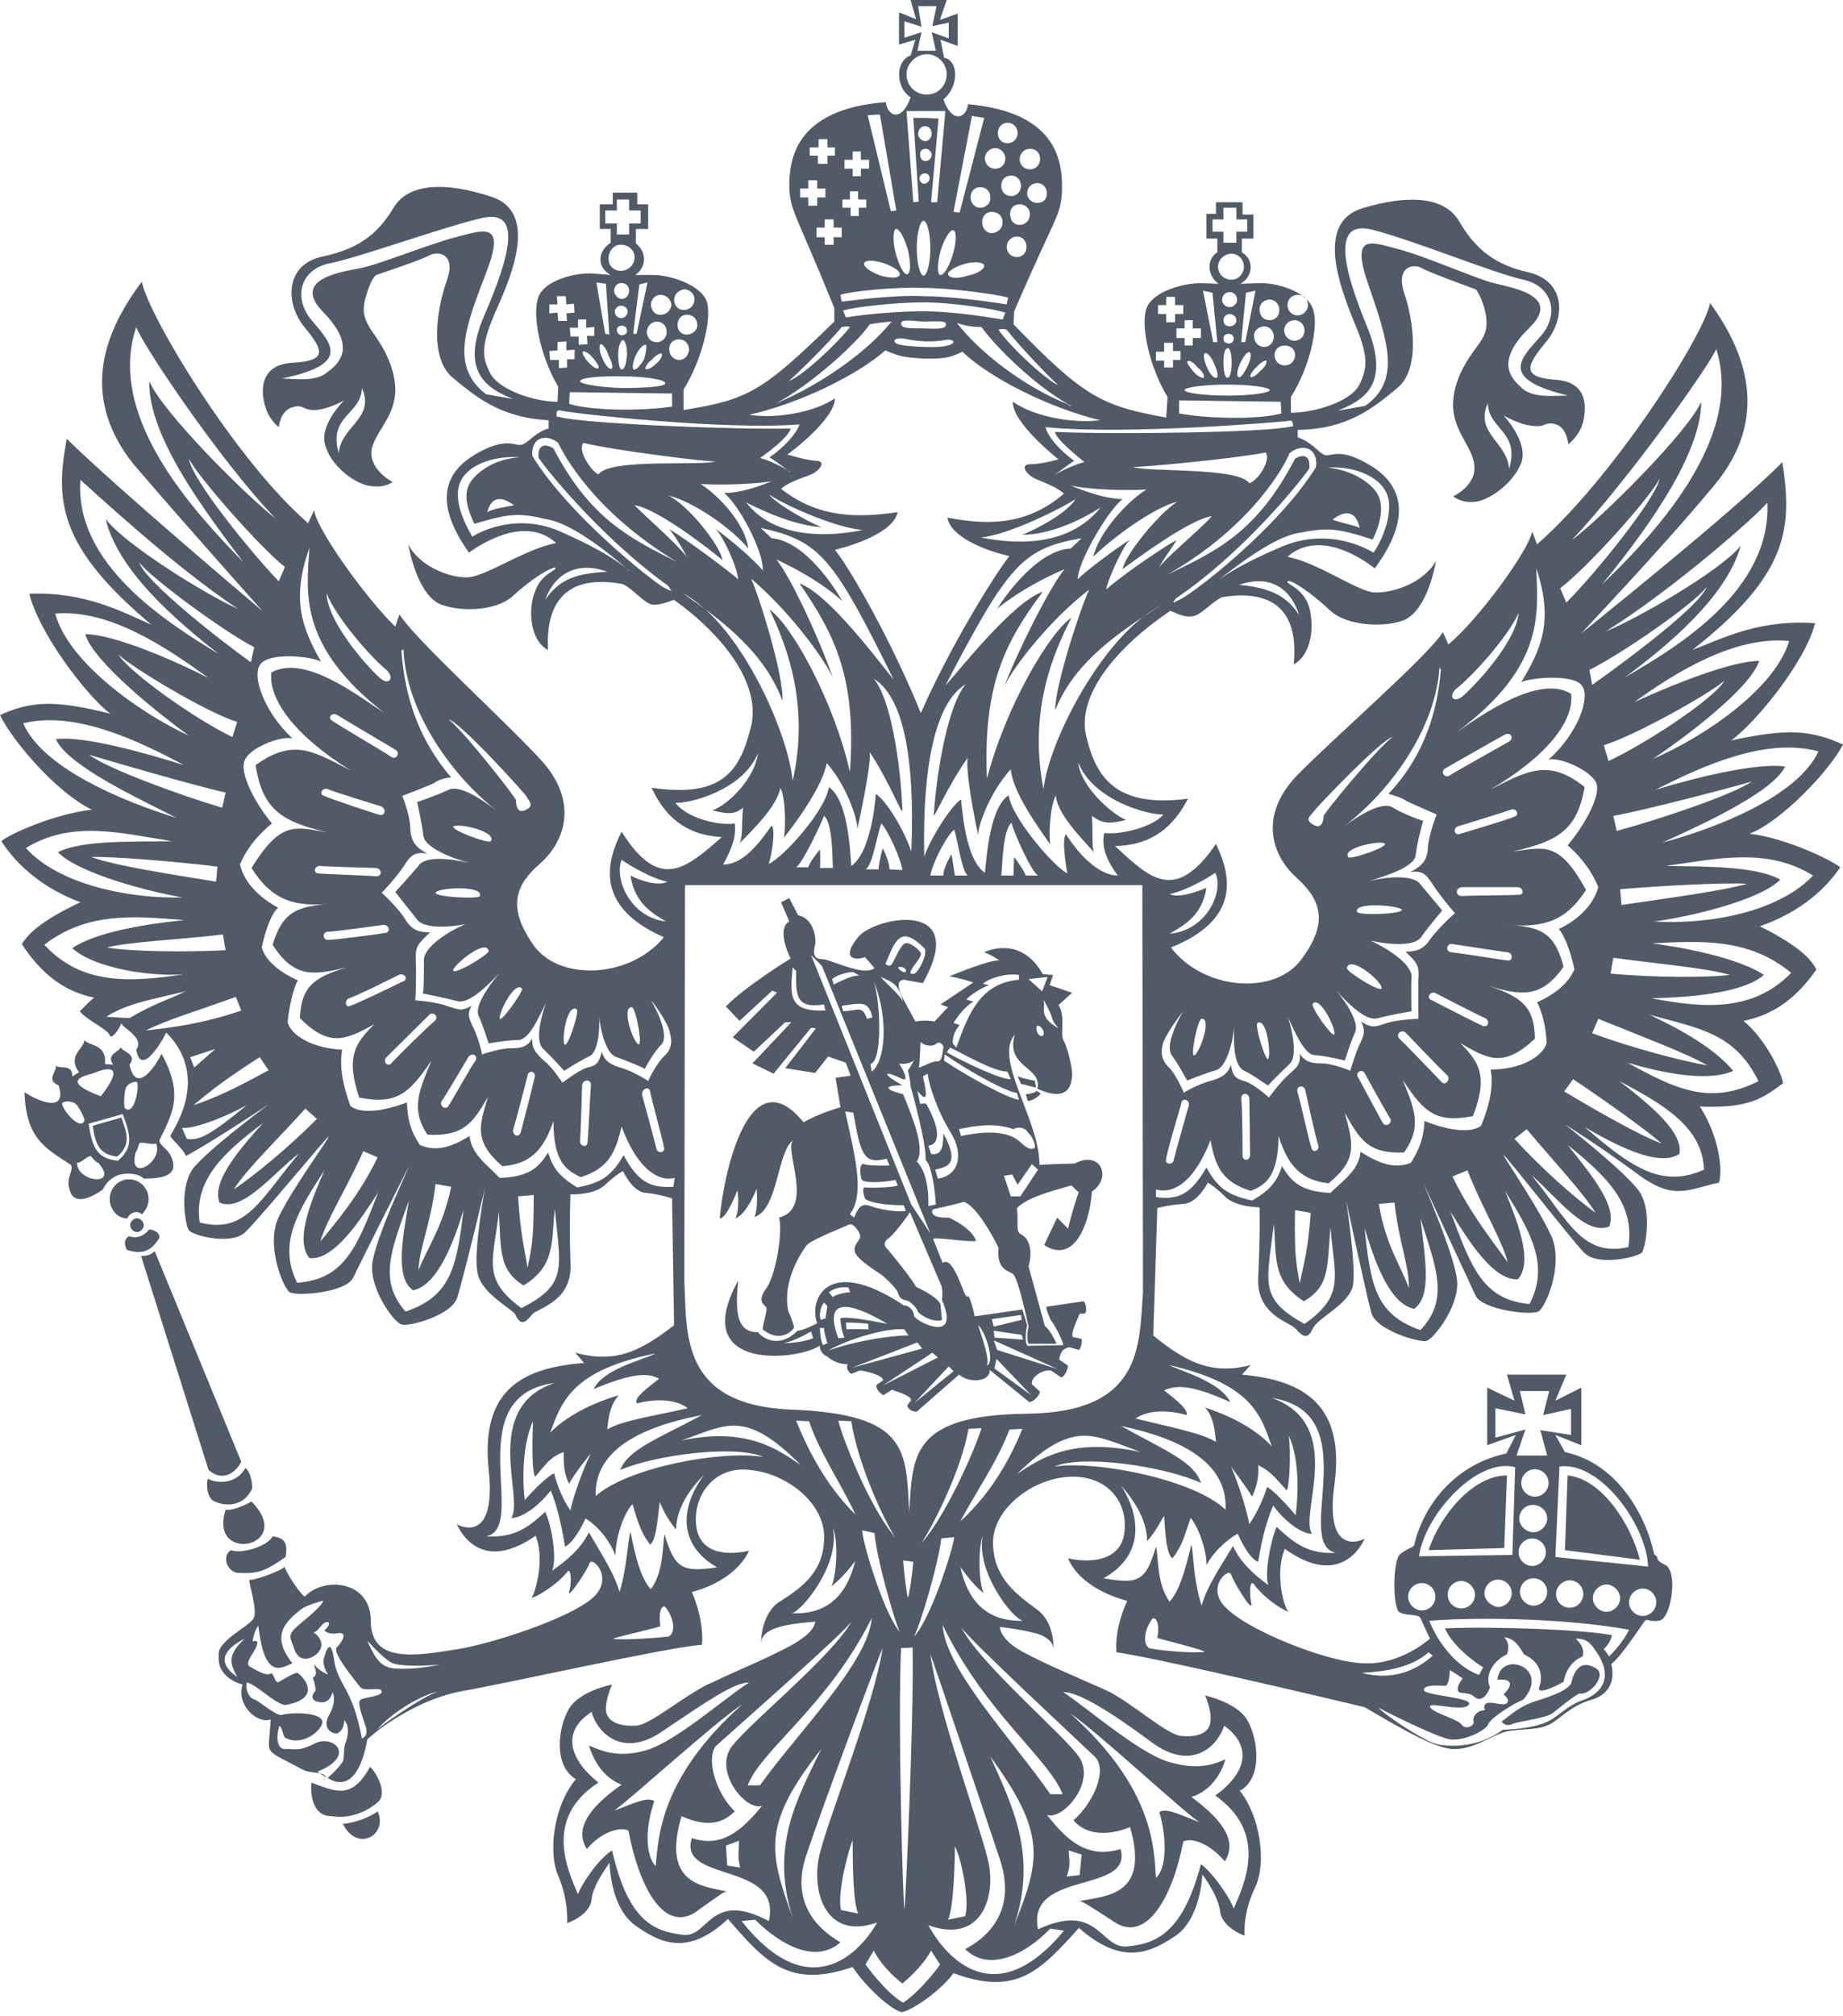 <svg width="43" height="47" viewBox="0 0 43 47" fill="none" xmlns="http://www.w3.org/2000/svg">
<path fill-rule="evenodd" clip-rule="evenodd" d="M5.884 34.706C5.884 34.563 5.852 34.339 5.725 34.227C5.518 34.611 5.073 34.595 4.85 34.483C4.803 34.595 4.834 34.914 4.977 34.994C5.248 35.138 5.693 35.138 5.884 34.706ZM5.264 35.202C4.85 36.481 6.918 36.081 5.868 35.01C5.709 35.106 5.391 35.234 5.264 35.202ZM3.721 28.855C3.721 28.744 3.61 28.68 3.483 28.664C3.292 28.903 3.085 28.855 3.006 28.823C2.894 28.903 2.894 28.999 2.958 29.143C3.165 29.207 3.483 29.287 3.721 28.855ZM3.037 28.568C3.037 28.648 3.117 28.728 3.196 28.728C3.276 28.728 3.355 28.648 3.355 28.568C3.355 28.488 3.276 28.408 3.196 28.408C3.117 28.408 3.037 28.488 3.037 28.568ZM5.629 34.083L3.61 29.175C3.514 29.271 3.387 29.287 3.292 29.287L4.866 34.275C5.168 34.547 5.486 34.371 5.629 34.083ZM5.391 36.145C5.2 36.241 5.248 36.593 5.518 36.673C6.011 36.705 6.186 36.641 6.663 36.305C6.711 36.001 6.663 35.858 6.361 35.825C6.234 36.065 5.614 36.241 5.391 36.145ZM24.14 25.195C24.076 25.195 23.885 25.147 23.742 25.099L23.822 25.274C23.933 25.291 24.092 25.354 24.172 25.354L24.14 25.195ZM36.575 34.403L36.512 36.145L38.261 36.369C38.054 35.538 37.371 34.483 36.575 34.403ZM7.267 41.565C7.236 41.852 7.299 42.348 7.729 42.348C8.222 42.428 8.635 42.188 8.826 42.012C9.017 41.836 8.842 41.405 8.635 41.197C8.206 41.98 7.824 41.772 7.267 41.565ZM7.999 42.524C8.333 43.211 9.064 42.78 8.81 42.236C8.635 42.38 8.206 42.524 7.999 42.524ZM37.227 38.895C36.957 38.735 36.75 38.831 36.655 39.263C36.544 39.407 36.337 39.502 35.892 39.646C35.446 39.774 35.24 39.998 35.033 40.142C35.033 40.142 35.112 40.27 35.272 40.206C35.431 40.126 36.067 40.078 36.242 39.934C36.401 39.806 36.655 39.598 36.846 39.486C37.084 39.55 37.514 39.055 37.227 38.895ZM3.308 28.312C3.403 28.232 3.467 28.088 3.467 27.96C3.467 27.704 3.26 27.497 3.006 27.497C2.767 27.497 2.56 27.704 2.56 27.96C2.56 28.216 2.767 28.424 2.974 28.408C3.006 28.296 3.196 28.2 3.308 28.312ZM16.793 28.408C16.952 28.424 17.206 27.752 17.206 27.752C17.206 27.752 17.27 28.168 17.159 28.408C17.429 28.312 17.652 27.72 17.652 27.72C17.652 27.72 17.699 28.136 17.604 28.376C18.16 28.2 18.129 26.841 18.51 26.585C18.272 26.793 19.019 28.168 18.176 28.392C18.272 28.712 18.097 29.783 17.858 30.07C17.652 30.374 17.858 30.422 17.874 30.486C17.922 30.518 17.795 30.87 17.795 30.998C18.24 31.349 18.526 30.982 18.526 30.95C18.526 30.918 18.463 30.71 18.399 30.598C18.224 29.863 18.733 29.159 18.812 29.047C18.892 28.919 19.719 28.6 19.814 28.552C19.894 28.504 20.053 28.712 20.069 28.808C20.085 28.935 19.91 28.999 19.942 29.175C19.957 29.351 20.562 29.719 20.562 29.719C20.562 29.719 20.927 30.022 20.959 30.166C20.991 30.294 21.087 30.31 21.166 30.326C21.23 30.342 21.405 30.502 21.421 30.598C21.707 30.838 21.961 30.806 21.977 30.774C21.977 30.774 21.945 30.454 21.945 30.422C21.898 30.278 21.611 30.118 21.373 30.006C21.293 29.847 20.832 29.271 20.721 29.143C20.578 29.015 20.657 28.919 20.737 28.871C20.816 28.823 21.134 28.424 21.23 28.264L21.961 29.974C21.993 30.038 21.993 30.23 21.977 30.31C22.438 31.381 21.325 30.79 21.325 30.678C21.325 30.582 21.23 30.438 21.087 30.438C19.29 29.239 18.86 30.326 19.067 30.854C18.94 30.918 18.717 31.03 18.606 31.03C18.16 31.477 17.763 31.174 17.683 31.062C17.159 31.078 17.159 30.502 17.222 29.863C16.03 32.021 18.685 31.717 19.146 31.365C19.083 31.413 19.194 31.605 19.29 31.621C19.401 31.733 19.608 31.813 19.782 31.813C19.735 31.861 19.767 31.973 19.862 32.037L20.053 31.957C20.164 31.957 20.578 32.053 20.61 32.181L20.45 32.292C20.434 32.325 20.466 32.452 20.61 32.532L20.816 32.404C20.848 32.436 21.23 32.516 21.262 32.644L21.166 32.772C21.182 32.836 21.246 32.916 21.389 32.916L22.375 32.053C22.677 32.292 23.122 32.181 23.09 31.941L24.013 32.692C24.092 32.692 24.219 32.596 24.267 32.452L24.076 32.276C24.044 32.101 24.346 31.925 24.521 31.957L24.76 32.117C24.808 32.117 24.903 31.989 24.919 31.845L24.712 31.701C24.744 31.509 24.808 31.445 24.951 31.413L25.173 31.477C25.205 31.461 25.253 31.317 25.237 31.221L25.03 31.174C24.983 31.078 25.11 30.838 25.189 30.63C25.189 30.63 25.332 30.646 25.332 30.598C25.348 30.55 25.348 30.422 25.285 30.342L24.41 30.47C24.41 30.55 24.521 30.822 24.569 30.854C24.601 30.902 24.792 31.237 24.808 31.365L23.981 31.381C23.901 31.349 23.933 31.03 23.965 30.902L23.854 30.534L22.74 30.694C22.74 30.694 22.629 30.15 22.566 30.23C22.502 30.31 22.263 29.255 21.993 29.447L21.77 28.887C21.882 28.84 22.534 28.967 22.772 28.935C22.724 28.744 22.406 28.504 22.136 28.392C21.643 28.408 21.754 28.2 21.77 28.2C21.754 28.2 22.216 28.104 22.486 28.024C22.772 28.104 23.186 28.855 23.297 29.095C23.249 29.591 23.504 29.623 23.631 29.703C23.758 29.783 23.997 30.934 23.997 30.934C23.997 30.95 23.933 31.174 23.997 31.333H24.649C24.649 31.333 24.537 31.046 24.378 30.918L23.997 29.527C24.108 29.143 23.997 28.871 23.838 28.791C23.679 28.712 23.774 28.584 23.726 28.168C23.997 27.896 24.633 27.752 24.998 27.64C24.998 27.64 25.157 27.8 25.173 27.8C25.157 27.8 24.983 28.36 24.919 28.648L24.665 28.392L24.362 29.031C25.078 29.495 25.428 28.504 25.476 27.784C25.953 27.465 25.682 26.809 25.078 27.129C25.078 27.129 24.537 27.145 24.251 27.161C24.267 26.138 23.17 24.683 23.679 24.123C23.44 24.891 24.331 24.875 24.203 25.386C25.014 25.754 24.998 25.179 25.014 25.067C25.03 24.971 24.919 24.427 24.808 24.251C24.728 24.076 24.871 23.708 24.696 23.436L25.014 23.148L24.49 22.972L24.569 22.733L24.331 22.717C23.806 21.773 22.963 22.205 22.963 22.205C22.963 22.205 23.154 22.269 23.313 22.397C23.106 22.365 22.152 22.765 22.152 22.765C22.152 22.765 22.438 22.813 22.709 22.909L21.945 23.42L22.12 23.484L21.802 23.82C21.802 23.82 21.595 23.772 21.357 23.82C21.118 23.356 20.784 22.877 21.087 22.845L21.532 22.924C22.645 20.942 20.403 21.374 20.021 21.853C19.623 22.333 19.926 22.413 20.18 22.317L20.403 22.573C20.148 22.781 19.385 22.365 19.178 22.365C18.971 22.365 18.971 22.205 19.019 22.029C19.051 21.853 18.971 21.406 18.622 21.342L18.415 20.942L18.224 21.038L18.415 21.486C18.24 21.566 18.224 21.901 18.447 22.349C18.447 22.349 17.381 23.004 16.936 23.468L17.254 23.804L18.017 23.1L18.129 23.148L17.095 24.187L17.588 24.523L18.32 23.836H18.463L17.556 24.795L18.049 25.035L18.924 23.964L19.035 23.98L18.32 24.907L19.019 25.019L19.321 24.635L19.735 24.779L19.846 25.083L19.496 25.131L19.608 25.818C19.608 25.818 19.099 25.962 18.749 26.17C17.461 24.587 16.872 27.433 16.793 28.408ZM18.288 31.317C18.526 31.269 18.781 31.125 18.924 31.046L18.971 31.205C18.892 31.237 18.638 31.317 18.288 31.317ZM23.202 31.909L23.249 31.685L24.06 32.532L23.202 31.909ZM24.68 31.925L23.265 31.477L23.186 31.253L24.68 31.925ZM23.202 31.189L23.186 31.03L23.838 31.125L23.869 31.237L23.202 31.189ZM23.822 30.662L23.838 30.774L23.186 30.934L23.138 30.758L23.822 30.662ZM23.027 31.845C23.09 31.685 22.931 31.237 22.82 30.902C22.963 30.998 23.233 31.733 23.027 31.845ZM19.608 30.774C19.608 30.774 19.623 31.014 19.703 31.189L19.56 31.205C19.146 30.102 20.037 30.47 20.705 30.87C19.433 30.614 19.608 30.774 19.608 30.774ZM20.26 30.87V30.998C20.26 30.998 19.942 30.982 19.751 30.998L19.735 30.838C19.862 30.838 20.228 30.854 20.26 30.87ZM19.798 30.022L19.83 30.134C19.703 30.134 19.465 30.198 19.433 30.246L19.337 30.134C19.417 30.07 19.576 29.991 19.798 30.022ZM19.21 31.365C19.162 31.333 19.131 31.093 19.131 30.966H19.226C19.226 31.093 19.305 31.317 19.305 31.317L19.21 31.365ZM19.258 30.742L19.146 30.774C19.099 30.63 19.162 30.438 19.226 30.374L19.305 30.454L19.258 30.742ZM19.321 31.493C19.814 31.205 20.737 30.95 21.102 30.998L21.198 31.142C21.102 31.125 20.18 31.189 19.321 31.493ZM19.878 31.893L21.405 31.301L21.516 31.445L19.878 31.893ZM20.594 32.309L21.754 31.541L21.882 31.653L20.594 32.309ZM22.247 31.973L21.341 32.708L22.136 31.861L22.247 31.973ZM24.315 24.155C24.283 24.171 24.235 24.14 24.203 24.076C24.172 23.996 24.172 23.948 24.203 23.916C24.251 23.916 24.299 23.948 24.331 24.012C24.362 24.076 24.362 24.14 24.315 24.155ZM24.696 23.98C24.203 23.692 24.41 23.516 24.346 23.308C24.649 23.836 24.458 23.692 24.696 23.98ZM24.442 22.781L24.315 23.116L23.997 22.829L24.442 22.781ZM23.806 27.896H23.583L23.424 27.417L23.615 27.385L23.742 27.625L24.076 27.145L24.219 27.273L23.806 27.896ZM23.981 26.41C24.06 26.442 24.203 26.745 24.124 26.777C24.029 26.809 23.965 26.777 23.79 26.617C23.615 26.457 23.233 26.314 22.422 26.489L22.375 26.33C22.74 26.25 23.202 26.17 23.647 26.33C23.726 26.266 23.933 26.282 23.981 26.41ZM22.247 23.852C22.295 23.772 22.486 23.484 22.709 23.356L22.55 23.308C22.597 23.228 22.915 23.02 23.074 22.972L22.931 22.941C23.09 22.797 23.504 22.685 23.774 22.733V22.845C22.899 22.924 22.613 23.58 22.311 24.427L22.232 24.331C22.216 24.219 22.263 24.044 22.39 23.9L22.247 23.852ZM22.168 24.427C22.502 24.587 23.186 24.987 23.504 24.987L23.583 25.163C23.361 25.179 22.518 24.779 22.088 24.539L22.168 24.427ZM22.041 24.587C22.693 25.035 23.504 25.466 23.726 25.482L23.774 25.642C23.599 25.642 22.724 25.195 22.025 24.731L22.041 24.587ZM21.484 24.299C21.579 24.395 21.77 24.411 21.85 24.331C21.929 24.267 22.025 24.379 22.009 24.427C21.993 24.507 21.993 24.779 21.85 24.747C21.723 24.747 21.421 24.939 21.436 24.875C21.468 24.827 21.468 24.283 21.484 24.299ZM21.532 25.099L21.643 25.035C21.675 25.306 21.866 25.898 22.184 26.41C22.502 26.937 22.359 27.417 21.882 27.481L21.818 27.273C22.073 27.209 22.422 27.177 22.009 26.425C22.009 26.729 21.977 26.953 21.723 26.905L21.659 26.713C21.882 26.697 21.993 26.425 21.611 25.738C21.516 25.722 21.516 25.738 21.468 25.738L21.405 25.434C21.548 25.61 21.691 25.754 21.532 25.099ZM21.246 25.338C21.293 25.482 21.627 26.729 21.595 27.049C21.738 27.161 21.818 27.768 21.834 28.088L21.659 28.12C21.675 27.576 21.548 27.241 21.389 27.081C21.595 26.793 21.293 26.058 21.071 25.514C20.466 25.354 20.784 25.306 21.055 25.306C20.514 25.003 20.673 24.971 20.991 25.131C21.309 25.306 20.975 24.795 20.975 24.795C20.975 24.811 21.23 24.827 21.325 24.715C21.246 24.891 21.182 24.955 21.182 24.955C21.182 24.955 21.246 25.21 21.246 25.338ZM21.023 22.637C20.975 22.605 20.943 22.557 20.959 22.557C20.959 22.541 21.023 22.541 21.071 22.557C21.134 22.589 21.15 22.637 21.134 22.653C21.118 22.685 21.071 22.669 21.023 22.637ZM21.564 22.109C21.659 22.189 21.468 22.621 21.341 22.701C21.293 22.717 21.198 22.717 21.262 22.621C21.293 22.525 21.516 22.317 21.484 22.221C21.436 22.125 21.198 21.949 21.118 21.997C21.007 22.029 20.864 22.413 20.8 22.493C20.737 22.557 20.673 22.477 20.657 22.477C20.88 21.965 20.991 21.534 21.564 22.109ZM21.071 23.356C20.991 23.196 20.689 22.941 20.546 22.781C20.784 22.877 20.975 22.941 21.071 23.356ZM20.387 22.877C20.753 23.804 20.641 24.763 20.339 24.987L20.307 24.811C20.594 24.747 20.546 23.372 20.387 22.877ZM20.355 23.724L20.228 23.756C20.116 23.436 20.037 23.564 19.671 23.58L19.639 23.452C20.101 23.388 20.26 23.324 20.355 23.724ZM19.91 22.669L20.053 22.749C19.878 22.733 19.623 22.877 19.449 22.956L19.417 22.829C19.544 22.717 19.83 22.653 19.91 22.669ZM18.494 22.557L18.574 22.637C18.574 23.18 18.542 23.532 19.226 23.42L19.258 23.564C18.399 23.596 18.431 23.228 18.494 22.557ZM18.924 22.269L19.178 22.525L21.707 28.759L21.262 28.088L18.924 22.269ZM19.91 25.946C20.085 26.985 20.18 27.145 20.689 27.017L20.753 27.177C20.753 27.177 20.307 27.193 20.164 27.145C20.037 27.097 20.069 27.417 20.101 27.497C20.116 27.593 20.594 27.576 20.896 27.513L20.943 27.64C20.88 27.688 20.307 27.704 20.196 27.688C20.101 27.672 20.148 27.848 20.18 27.944C20.228 28.024 20.61 28.104 21.087 28.104L21.134 28.232C21.007 28.28 20.498 28.2 20.307 28.12C20.116 28.056 20.037 28.12 19.926 28.392L19.83 28.312C20.196 27.832 19.926 26.873 19.719 25.914L19.91 25.946ZM43 17.361C42.269 17.026 41.696 16.978 40.392 17.265C40.965 16.85 42.125 15.427 42.348 14.532C41.044 14.436 40.201 14.883 39.486 15.155C41.728 13.397 41.823 12.325 41.585 10.775C40.44 11.942 36.878 14.771 36.894 14.771C36.878 14.771 38.691 12.885 39.995 11.318C41.314 9.736 40.726 8.201 39.899 7.066C39.74 7.865 37.593 11.191 35.86 12.693L35.748 12.389C35.685 12.805 34.508 14.436 33.792 15.027L33.665 14.739C33.3 15.315 31.153 17.169 30.246 18.097C29.356 19.04 29.69 19.951 30.23 20.447C30.787 20.942 31.026 21.47 30.389 22.333C29.785 23.228 28.084 23.1 27.32 22.093C28.91 21.454 28.752 20.463 28.37 19.679C27.416 21.07 26.827 20.479 26.016 19.727C26.891 19.711 27.384 19.264 27.718 18.624C26.096 18.832 25.587 18.192 25.348 17.185C25.094 16.194 26.112 15.043 27.304 14.244C27.336 14.244 27.607 14.404 27.797 14.372C28.004 14.372 28.243 14.052 28.513 13.924C29.706 13.732 30.31 14.244 30.183 15.491C30.612 15.267 30.676 14.564 30.532 14.116C30.373 13.684 29.992 13.62 30.04 13.556C30.103 13.492 30.58 13.812 31.01 14.212C31.423 14.628 32.377 14.628 32.775 14.452C33.172 14.26 33.395 13.652 33.506 13.077C33.22 13.588 32.489 13.844 32.043 13.812C31.63 13.764 30.787 13.141 30.04 12.981C30.66 12.437 31.518 12.821 32.075 13.253C33.22 11.702 32.361 11.031 31.773 10.743C31.184 10.439 31.026 10.679 30.882 10.599C30.755 10.535 30.58 10.295 30.278 10.199V10.024C31.455 10.008 32.059 9.496 32.6 9.048C33.156 8.601 32.966 7.418 32.759 6.826C32.568 6.219 32.966 6.139 33.172 6.251C33.363 6.363 34.429 6.746 34.429 6.746C34.429 6.746 34.524 6.826 34.635 7.194C34.731 7.562 34.683 7.769 34.524 7.993C34.365 8.217 33.936 8.729 33.904 9.368C33.872 10.04 34.349 10.391 34.397 10.839C34.46 11.318 33.904 11.574 33.904 11.574C33.904 11.574 34.095 11.734 34.397 11.702C34.715 11.686 35.303 11.286 35.494 10.791C35.669 10.311 35.081 9.688 35.081 9.688C35.081 9.688 35.462 9.912 35.764 9.928C36.067 9.976 36.035 9.816 36.305 9.896C36.559 9.976 36.591 10.359 36.591 10.359C36.591 10.359 36.83 10.183 36.925 9.88C37.005 9.576 37.1 8.904 36.289 8.856C35.462 8.793 35.637 8.505 36.067 7.977C36.528 7.434 36.544 6.554 35.653 6.347C34.779 6.155 34.365 5.707 34.047 5.164C33.713 4.588 32.87 4.524 31.773 4.86C30.707 5.196 31.248 6.65 31.582 7.482C31.932 8.297 31.916 8.569 31.709 8.984C31.487 9.384 30.644 9.624 30.119 9.624V9.256C30.548 8.585 30.787 7.594 30.628 7.194C30.485 6.794 29.785 6.586 29.372 6.602C28.942 6.618 28.942 6.618 28.942 6.618C29.229 6.458 29.276 6.059 28.974 5.883V5.563H29.244V5.004H28.99V4.716H28.37V4.988H28.147V5.563H28.402V5.883C28.131 6.059 28.179 6.443 28.433 6.618C28.433 6.618 28.433 6.618 28.02 6.602C27.607 6.602 26.891 6.794 26.748 7.194C26.605 7.594 26.827 8.585 27.241 9.256L27.209 9.736C25.714 9.464 25.301 9.272 23.647 7.562L23.663 7.258C24.649 4.972 24.744 5.052 24.776 4.476C24.792 3.901 24.776 2.622 22.581 2.43C22.581 2.686 22.247 2.957 22.009 2.318C22.359 2.046 22.39 1.423 22.025 1.343L21.945 0.927L22.343 1.071V0.32L21.929 0.464L22.088 0H21.246L21.373 0.448L20.975 0.288V1.039L21.357 0.927L21.246 1.295C20.896 1.407 20.88 2.03 21.246 2.27C21.007 2.926 20.673 2.638 20.673 2.382C18.494 2.542 18.415 3.789 18.415 4.364C18.447 4.94 18.526 4.876 19.465 7.178V7.498C17.779 9.144 17.445 9.32 15.95 9.56V9.08C16.363 8.425 16.618 7.434 16.491 7.034C16.363 6.65 15.648 6.411 15.235 6.411C14.821 6.411 14.821 6.411 14.821 6.411C15.059 6.251 15.123 5.915 14.837 5.675V5.339H15.123V4.764H14.869V4.492H14.296V4.764H13.994V5.339H14.248V5.659C13.915 5.883 13.946 6.251 14.248 6.411C14.248 6.411 14.217 6.411 13.851 6.379C13.422 6.347 12.706 6.538 12.563 6.922C12.404 7.338 12.611 8.329 13.024 9.016L13.008 9.368C12.467 9.368 11.64 9.096 11.434 8.697C11.227 8.297 11.227 8.025 11.593 7.194C11.959 6.379 12.547 4.94 11.466 4.588C10.4 4.236 9.541 4.268 9.192 4.828C8.858 5.387 8.444 5.787 7.538 5.979C6.663 6.155 6.647 7.034 7.077 7.594C7.522 8.137 7.681 8.409 6.854 8.457C6.027 8.489 6.091 9.16 6.186 9.464C6.266 9.784 6.504 9.96 6.504 9.96C6.504 9.96 6.536 9.576 6.822 9.496C7.092 9.416 7.061 9.576 7.363 9.56C7.665 9.544 8.031 9.336 8.031 9.336C8.031 9.336 7.41 9.928 7.601 10.423C7.76 10.919 8.349 11.318 8.667 11.334C8.985 11.382 9.16 11.238 9.16 11.238C9.16 11.238 8.619 10.967 8.667 10.503C8.746 10.055 9.239 9.72 9.223 9.048C9.192 8.393 8.794 7.897 8.635 7.657C8.492 7.418 8.428 7.226 8.555 6.858C8.667 6.474 8.778 6.411 8.778 6.411C8.778 6.411 9.844 6.059 10.034 5.947C10.225 5.851 10.639 5.915 10.432 6.522C10.209 7.13 10.003 8.281 10.527 8.777C11.068 9.224 11.64 9.736 12.801 9.8V9.992C12.499 10.071 12.34 10.311 12.197 10.359C12.07 10.439 11.911 10.199 11.322 10.471C10.718 10.759 9.859 11.366 10.941 12.885C11.529 12.469 12.372 12.118 12.976 12.661C12.245 12.805 11.386 13.413 10.941 13.46C10.511 13.492 9.78 13.205 9.526 12.693C9.621 13.205 9.844 13.86 10.225 14.068C10.623 14.26 11.561 14.292 11.99 13.876C12.42 13.476 12.897 13.205 12.96 13.237C13.008 13.301 12.627 13.365 12.483 13.796C12.308 14.212 12.372 14.947 12.786 15.155C12.722 13.908 13.342 13.397 14.535 13.62C14.789 13.748 15.044 14.084 15.235 14.1C15.425 14.116 15.696 13.988 15.727 13.988C16.888 14.819 17.795 15.986 17.509 16.994C17.254 18.001 16.825 18.608 15.203 18.368C15.505 19.024 15.982 19.471 16.841 19.519C16.014 20.239 15.393 20.814 14.503 19.392C14.105 20.175 13.931 21.166 15.489 21.853C14.694 22.829 12.992 22.892 12.42 21.997C11.816 21.118 12.054 20.607 12.611 20.127C13.151 19.647 13.517 18.736 12.658 17.761C11.784 16.802 9.685 14.915 9.319 14.324L9.223 14.612C8.54 13.956 7.363 12.309 7.331 11.894L7.188 12.198C5.502 10.743 3.467 7.37 3.308 6.57C2.465 7.689 1.829 9.192 3.101 10.807C4.373 12.293 6.122 14.244 6.122 14.244C6.138 14.26 2.688 11.35 1.558 10.231C1.288 11.67 1.352 12.741 3.53 14.564C2.831 14.26 1.988 13.796 0.684 13.844C0.906 14.755 2.004 16.21 2.576 16.642C1.304 16.322 0.732 16.338 0 16.674C0.318 17.329 1.384 18.528 2.147 18.88C1.256 18.976 0.175 19.471 0.032 19.615C0.413 20.207 1.05 20.734 1.876 21.038C0.922 21.486 0.652 21.79 0.509 22.013C0.938 22.669 1.463 23.116 2.195 23.26C2.083 23.356 1.972 23.468 1.861 23.58C2.004 23.772 2.528 24.012 2.56 24.14C2.592 24.251 2.783 24.012 2.831 23.852C2.815 23.948 3.387 24.187 3.18 24.475C3.276 25.083 3.721 24.395 3.88 24.076C4.962 25.163 3.96 26.442 3.976 26.489C3.976 26.537 4.246 26.761 4.341 26.953C4.914 26.649 6.266 25.754 6.266 25.754C6.266 25.754 4.818 26.825 4.484 27.273C4.166 27.768 4.341 28.616 4.405 28.68C4.469 28.808 5.407 29.047 5.725 28.728C6.075 28.392 7.681 26.442 7.665 26.505C7.665 26.569 6.79 27.752 6.488 28.408C6.202 29.063 6.615 30.038 6.759 30.134C6.965 30.23 8.062 30.134 8.237 29.799C8.396 29.463 9.541 27.193 9.541 27.193C9.557 27.193 8.73 28.919 8.683 29.495C8.635 30.07 9.207 30.87 9.382 30.886C9.557 30.934 10.559 30.662 10.671 30.246C10.798 29.847 11.338 27.64 11.322 27.64C11.322 27.64 11.052 29.159 11.132 29.607C11.164 30.118 11.879 30.47 12.022 30.646C12.149 30.934 12.261 30.838 12.42 30.646C12.563 30.486 13.358 30.358 13.31 29.447C13.278 28.536 13.31 27.848 13.31 27.848C13.31 27.848 13.851 27.88 14.121 27.625C14.376 27.385 14.535 27.305 14.535 27.305C14.535 27.305 14.757 27.8 15.075 27.816C15.409 27.848 15.68 27.944 15.68 27.944L15.727 30.902C14.996 31.461 14.408 31.813 13.422 31.541L13.628 31.781C12.149 31.893 11.211 32.436 11.402 34.275C11.593 36.065 10.671 35.554 10.655 35.538C10.671 35.538 11.116 36.769 12.499 35.809C12.706 36.337 12.515 37.056 12.404 37.264C12.786 37.104 13.104 36.817 13.231 36.657C13.326 36.513 13.342 36.929 13.278 37.12C13.231 37.312 13.708 36.609 13.755 36.449C13.819 36.273 14.36 36.817 13.803 37.28C13.231 37.76 11.402 38.351 10.623 38.463C9.637 38.623 8.651 38.767 8.651 37.792C8.651 36.849 7.554 36.753 7.108 37.232C6.838 36.977 6.631 36.529 6.631 36.529C6.631 36.609 5.852 36.881 5.82 36.833C5.788 36.897 6.043 37.6 5.9 37.76C5.757 37.952 5.041 38.287 5.105 38.607C5.057 39.103 5.582 39.263 5.661 39.279C5.502 39.742 5.995 40.206 6.313 40.094C6.281 40.973 6.075 40.733 7.061 41.261C7.236 41.357 7.49 41.309 7.585 41.405C7.681 41.501 8.317 41.964 8.571 40.557C8.953 40.206 9.828 39.614 10.75 39.438C11.784 39.263 15.537 38.415 16.379 38.351C16.427 37.728 16.141 37.12 16.141 37.12C16.141 37.12 17.111 36.913 17.477 36.161C16.872 36.289 16.268 36.193 16.236 35.49C16.204 34.786 16.729 34.179 17.493 34.275C18.383 34.355 19.29 35.09 19.226 35.921C19.194 36.737 18.59 37.088 18.145 37.376C17.731 37.696 17.763 38.335 17.747 38.335C17.763 38.335 17.715 38.112 18.049 37.984C18.383 37.84 19.019 37.824 19.019 37.808C19.019 37.824 19.019 38 18.685 38.224C18.351 38.479 17.143 38.975 16.65 39.215C16.046 39.454 15.139 40.27 14.805 40.238C14.471 40.254 14.169 40.158 14.137 39.886C14.121 39.63 14.28 39.279 14.28 39.279C14.28 39.279 13.533 39.422 13.278 39.838C13.024 40.27 12.897 41.165 13.438 41.485C12.944 42.06 12.77 43.147 13.024 43.739C13.278 44.33 13.231 44.858 13.231 44.842C13.231 44.842 13.771 44.666 13.803 44.282C13.835 43.931 14.233 43.435 14.217 43.435C14.233 43.435 14.217 44.474 14.837 44.906C15.441 45.337 16.077 45.593 16.984 44.746C17.858 45.753 18.415 46.377 19.894 45.865C20.101 46.201 20.705 46.824 21.039 46.92C21.373 46.84 22.009 46.345 22.247 46.009C23.71 46.552 24.267 45.961 25.173 44.954C26.159 45.817 26.796 45.561 27.416 45.146C28.02 44.746 28.052 43.707 28.052 43.707C28.052 43.707 28.418 44.186 28.465 44.554C28.497 44.938 29.038 45.146 29.038 45.13C29.038 45.13 28.99 44.618 29.276 44.026C29.562 43.451 29.404 42.348 28.926 41.757C29.467 41.469 29.356 40.541 29.101 40.11C28.863 39.694 28.115 39.534 28.115 39.534C28.115 39.534 28.274 39.87 28.243 40.142C28.211 40.43 27.909 40.51 27.575 40.478C27.241 40.478 26.35 39.646 25.762 39.391C25.189 39.135 23.997 38.639 23.647 38.383C23.313 38.128 23.329 37.936 23.329 37.936C23.329 37.936 23.949 38 24.299 38.128C24.633 38.287 24.569 38.479 24.585 38.479C24.569 38.479 24.633 37.856 24.203 37.536C23.774 37.216 23.202 36.833 23.17 36.033C23.122 35.218 24.06 34.483 24.935 34.435C25.794 34.387 26.302 34.978 26.239 35.682C26.191 36.369 25.507 36.465 24.919 36.337C25.237 37.088 26.302 37.328 26.302 37.328C26.302 37.328 26 37.92 26.048 38.527C26.891 38.639 30.628 39.518 31.837 39.806C32.314 40.078 33.411 40.765 33.888 40.781C34.349 40.813 34.779 40.478 35.112 40.382C35.446 40.302 35.812 40.35 36.083 40.238C36.337 40.158 36.607 39.774 37.148 39.63C37.657 39.47 37.657 39.039 37.593 38.799C37.816 38.639 38.261 37.952 38.356 37.824C38.42 37.712 38.436 37.824 38.706 37.792C38.993 37.76 39.152 36.657 38.865 36.497C38.547 36.337 38.77 36.369 38.595 36.241C38.42 35.41 37.784 34.131 36.512 33.859L36.289 33.459L36.894 33.699V32.356L36.289 32.66L36.544 32.053H35.16L35.335 32.66L34.699 32.356V33.699L35.367 33.459L35.144 33.891C33.872 34.163 33.188 35.186 32.997 36.017C32.997 36.081 32.838 36.097 32.663 36.241C32.489 36.401 32.489 37.536 32.663 37.6C32.822 37.68 33.093 37.632 33.141 37.728C33.188 37.84 33.363 38.208 33.363 38.208C33.363 38.208 32.695 38.815 31.852 38.783C31.026 38.783 29.197 38.048 28.656 37.536C28.084 37.056 28.656 36.545 28.72 36.705C28.767 36.865 29.213 37.6 29.197 37.408C29.149 37.2 29.149 36.801 29.26 36.945C29.356 37.088 29.674 37.408 30.055 37.584C29.928 37.392 29.753 36.657 29.976 36.113C31.344 37.104 31.837 35.889 31.837 35.873C31.837 35.889 30.882 36.385 31.137 34.595C31.375 32.788 30.453 32.181 28.974 32.053L29.181 31.829C28.211 32.085 27.607 31.701 26.907 31.142L27.002 28.168C27.002 28.168 27.304 28.088 27.622 28.072C27.956 28.04 28.179 27.576 28.179 27.576C28.179 27.576 28.338 27.657 28.593 27.912C28.847 28.152 29.388 28.152 29.388 28.152C29.388 28.152 29.404 28.855 29.356 29.751C29.292 30.662 30.087 30.822 30.23 30.982C30.389 31.157 30.501 31.253 30.628 30.982C30.739 30.726 31.471 30.422 31.566 29.974C31.646 29.511 31.407 27.992 31.407 27.992C31.407 27.992 31.884 30.214 31.996 30.614C32.107 31.014 33.093 31.301 33.268 31.269C33.427 31.253 34.031 30.486 33.999 29.895C33.968 29.319 33.188 27.561 33.204 27.561C33.188 27.561 34.27 29.863 34.429 30.214C34.588 30.534 35.685 30.678 35.892 30.582C36.051 30.502 36.48 29.527 36.21 28.855C35.923 28.2 35.096 27.001 35.081 26.937C35.081 26.873 36.623 28.855 36.957 29.207C37.291 29.543 38.213 29.303 38.309 29.207C38.372 29.127 38.563 28.296 38.261 27.8C37.927 27.321 36.512 26.218 36.512 26.218C36.512 26.218 37.164 26.617 38.134 27.321C39.04 28.024 39.358 27.736 40.106 27.576C40.201 27.289 40.106 26.489 39.66 25.802C40.837 25.85 41.139 25.594 41.601 25.259C41.569 25.019 41.203 24.235 40.678 23.804C41.41 23.66 41.934 23.244 42.38 22.605C42.253 22.365 41.982 22.061 41.06 21.598C41.887 21.31 42.523 20.83 42.936 20.223C42.793 20.095 41.728 19.551 40.821 19.439C41.537 19.168 42.666 18.001 43 17.361ZM35.208 10.935C35.176 10.311 34.397 10.103 34.715 9.4C34.715 10.008 35.478 10.055 35.208 10.935ZM31.9 7.626C31.344 6.283 31.057 5.116 32.011 5.355C32.966 5.595 34.826 6.363 35.542 6.522C36.257 6.682 36.385 7.37 35.923 7.865C35.478 8.361 34.969 8.84 36.591 9.224C36.289 9.224 35.78 9.288 35.526 9.064C35.272 8.84 34.858 8.457 35.669 7.657C36.496 6.874 35.192 6.698 34.858 6.602C34.492 6.522 33.236 5.963 32.6 5.803C31.98 5.643 31.487 5.419 31.948 6.698C32.377 7.961 32.695 8.872 31.852 9.464L31.216 9.576C31.789 9.336 32.457 9 31.9 7.626ZM7.903 10.567C7.649 9.688 8.428 9.672 8.444 9.048C8.762 9.752 7.951 9.944 7.903 10.567ZM11.338 9.192C10.511 8.553 10.845 7.657 11.322 6.411C11.816 5.164 11.322 5.355 10.686 5.515C10.05 5.675 8.794 6.187 8.412 6.251C8.062 6.331 6.759 6.474 7.538 7.274C8.333 8.089 7.919 8.473 7.633 8.681C7.379 8.904 6.886 8.84 6.584 8.824C8.206 8.489 7.729 8.009 7.283 7.482C6.838 6.97 6.981 6.283 7.697 6.139C8.412 5.995 10.289 5.307 11.243 5.084C12.213 4.86 11.879 6.011 11.307 7.338C10.718 8.681 11.37 9.064 11.975 9.304L11.338 9.192ZM14.503 20.047C14.726 20.207 15.235 20.495 15.568 20.558C15.378 20.67 14.948 20.543 14.71 20.415C14.805 21.022 15.155 21.262 15.537 21.486C14.694 21.39 14.328 20.479 14.503 20.047ZM14.742 23.484C14.837 23.5 15.012 24.443 14.885 24.347C14.742 24.235 14.503 23.468 14.742 23.484ZM13.453 23.532C13.533 23.564 13.231 24.491 13.167 24.347C13.104 24.203 13.231 23.404 13.453 23.532ZM12.181 23.052C12.213 23.116 11.656 23.9 11.656 23.74C11.656 23.564 12.022 22.86 12.181 23.052ZM12.277 18.56C12.324 18.672 12.483 18.768 12.277 18.88C12.038 19.008 12.038 18.704 12.038 18.656C12.038 18.608 10.861 17.09 10.464 16.77C10.766 16.866 12.181 18.432 12.277 18.56ZM9.573 19.328C9.573 19.024 9.382 18.528 9.382 18.56C9.382 18.56 10.05 18.304 10.13 18.256C10.178 18.209 10.384 18.129 10.527 18.129C9.812 17.297 9.446 16.322 9.366 15.171L9.414 15.139C9.462 16.498 10.432 17.985 11.577 18.896C11.259 18.656 10.734 18.288 10.464 18.416C10.209 18.544 9.716 18.704 9.732 18.704C9.732 18.688 9.844 19.2 9.875 19.471C9.891 19.759 10.543 20.015 10.973 20.127C10.575 20.031 9.923 19.935 9.764 20.191C9.573 20.415 9.223 20.798 9.223 20.798C9.207 20.782 9.526 21.182 9.716 21.422C9.875 21.678 10.527 21.614 10.861 21.55C10.432 21.726 9.891 22.093 9.891 22.381C9.891 22.669 9.891 23.164 9.859 23.164C9.859 23.164 10.352 23.26 10.655 23.34C10.925 23.436 11.386 22.972 11.656 22.685C11.402 22.988 11.068 23.468 11.164 23.676C11.259 23.884 11.402 24.331 11.402 24.331C11.386 24.331 11.847 24.251 12.086 24.251C12.356 24.251 12.579 23.692 12.738 23.388C12.611 23.74 12.483 24.283 12.674 24.459C12.865 24.635 13.167 24.971 13.167 24.971C13.151 24.971 13.533 24.731 13.771 24.619C13.978 24.491 13.994 23.9 13.978 23.708C14.01 24.012 14.137 24.587 14.392 24.651C14.614 24.731 15.044 24.907 15.044 24.923C15.044 24.923 15.25 24.523 15.441 24.347C15.6 24.14 15.362 23.612 15.187 23.324C15.203 23.324 15.6 23.852 15.632 24.091C15.696 24.331 15.648 24.491 15.489 24.635C15.314 24.795 15.107 25.227 15.123 25.21C15.123 25.195 14.742 24.971 14.519 24.907C14.312 24.843 14.105 24.779 14.042 24.523C13.978 24.747 13.946 24.843 13.708 24.891C13.485 24.955 13.12 25.259 13.12 25.242C13.12 25.242 12.881 24.875 12.706 24.747C12.547 24.587 12.404 24.491 12.42 24.219C12.293 24.411 12.165 24.443 11.911 24.443C11.656 24.443 11.243 24.587 11.243 24.587C11.259 24.587 11.148 24.155 11.036 23.948C10.941 23.74 10.893 23.644 11.004 23.452C10.75 23.596 10.686 23.532 10.416 23.452C10.162 23.356 9.669 23.324 9.685 23.324C9.7 23.324 9.716 22.733 9.7 22.381C9.685 22.061 9.764 21.997 10.034 21.741C9.78 21.741 9.605 21.694 9.446 21.422C9.287 21.166 8.905 20.814 8.905 20.814C8.905 20.83 9.255 20.447 9.414 20.207C9.573 19.951 9.669 19.855 9.971 19.903C9.716 19.775 9.589 19.631 9.573 19.328ZM11.402 22.173C11.418 22.253 10.511 22.797 10.575 22.605C10.655 22.445 11.338 21.885 11.402 22.173ZM10.178 20.798C10.321 20.686 11.291 20.654 11.195 20.894C11.179 20.974 10.018 20.91 10.178 20.798ZM10.591 19.264C10.75 19.2 11.593 19.392 11.45 19.615C11.386 19.679 10.448 19.328 10.591 19.264ZM15.314 26.777C15.282 26.633 14.98 25.53 14.98 25.53C14.964 25.386 15.155 25.306 15.171 25.466C15.203 25.642 15.473 26.617 15.489 26.745C15.537 26.889 15.33 26.905 15.314 26.777ZM13.787 25.322C13.771 25.498 13.724 26.505 13.708 26.633C13.708 26.777 13.517 26.729 13.533 26.601C13.549 26.474 13.581 25.306 13.581 25.306C13.597 25.163 13.803 25.147 13.787 25.322ZM12.467 25.147C12.436 25.306 12.181 26.282 12.149 26.41C12.102 26.537 11.943 26.474 11.975 26.33C12.022 26.202 12.308 25.083 12.308 25.083C12.324 24.939 12.531 24.971 12.467 25.147ZM11.084 24.747C11.004 24.843 10.543 25.674 10.464 25.786C10.4 25.898 10.241 25.786 10.305 25.674C10.4 25.546 10.925 24.651 10.925 24.651C11.004 24.523 11.179 24.619 11.084 24.747ZM8.762 20.431C8.587 20.415 7.585 20.383 7.442 20.367C7.299 20.367 7.331 20.191 7.458 20.191C7.601 20.207 8.762 20.239 8.762 20.239C8.905 20.239 8.937 20.447 8.762 20.431ZM7.57 18.56C7.426 18.528 7.522 18.352 7.649 18.4C7.776 18.464 8.889 18.8 8.889 18.8C9.017 18.848 9.001 19.056 8.826 18.992C8.667 18.944 7.697 18.624 7.57 18.56ZM8.937 21.566C9.08 21.55 9.144 21.758 8.953 21.758C8.794 21.79 7.776 21.917 7.649 21.917C7.522 21.917 7.522 21.726 7.649 21.726C7.808 21.726 8.937 21.566 8.937 21.566ZM8.142 23.276C8.285 23.244 9.303 22.733 9.303 22.733C9.43 22.669 9.557 22.845 9.382 22.892C9.223 22.972 8.333 23.404 8.174 23.452C8.078 23.516 8.015 23.34 8.142 23.276ZM9.017 24.651C9.112 24.555 10.003 23.676 10.003 23.676C10.082 23.564 10.257 23.692 10.146 23.804C10.018 23.9 9.207 24.699 9.144 24.779C9.048 24.907 8.921 24.747 9.017 24.651ZM9.239 17.489C9.335 17.553 9.255 17.729 9.128 17.649C9.001 17.553 7.872 16.898 7.744 16.802C7.633 16.738 7.744 16.594 7.872 16.674C7.967 16.738 9.239 17.489 9.239 17.489ZM9.017 15.619C9.207 15.81 9.08 15.97 8.905 15.842C8.73 15.715 7.649 14.58 7.617 13.828C7.824 14.372 8.651 15.331 9.017 15.619ZM3.18 7.626C3.276 7.961 5.105 10.711 6.425 12.086C5.741 11.558 3.785 9.608 3.483 8.888C3.451 10.199 4.85 12.006 5.677 13.109C4.643 12.038 2.449 9.768 3.18 7.626ZM4.405 10.695C4.628 11.127 6.059 12.757 6.647 13.221L6.504 13.556C5.82 12.837 4.484 11.191 4.405 10.695ZM5.2 21.79L5.264 22.157C4.278 22.205 3.037 22.189 2.497 22.093C2.958 21.965 4.278 21.901 5.2 21.79ZM5.041 20.558C4.055 20.399 2.624 20.175 2.131 19.983C2.656 19.967 4.166 20.095 5.073 20.207L5.041 20.558ZM5.184 18.832C4.246 18.56 2.497 17.921 2.083 17.601C2.513 17.729 4.532 18.32 5.264 18.48L5.184 18.832ZM1.876 11.191C2.067 11.35 4.007 13.173 5.55 14.196C4.818 13.876 2.91 12.693 2.465 12.102C2.751 13.301 4.087 14.452 5.105 15.251C3.896 14.516 1.733 13.157 1.876 11.191ZM5.932 15.091L5.852 15.443C5.057 14.867 3.387 13.556 3.244 13.109C3.514 13.476 5.264 14.755 5.932 15.091ZM5.534 16.834L5.423 17.185C4.548 16.77 3.006 15.667 2.767 15.267C3.117 15.587 4.818 16.61 5.534 16.834ZM1.288 14.308C2.56 14.196 3.896 15.107 4.866 15.81C4.023 15.379 2.64 14.787 1.988 14.787C2.179 15.443 3.769 16.69 4.405 17.153C3.228 16.61 1.59 15.427 1.288 14.308ZM0.541 16.866C1.765 16.562 3.244 17.281 4.294 17.841C3.387 17.553 1.94 17.153 1.304 17.233C1.574 17.873 3.419 18.704 4.119 19.072C2.878 18.688 1.002 17.921 0.541 16.866ZM0.604 19.775C1.686 19.104 2.862 19.439 4.023 19.615C3.085 19.631 1.924 19.583 1.352 19.871C1.829 20.367 3.499 20.798 4.262 20.926C2.99 20.958 1.368 20.622 0.604 19.775ZM1.034 22.029C2.035 21.262 3.101 21.358 4.294 21.454C3.355 21.55 2.226 21.741 1.686 22.109C2.195 22.573 3.499 22.781 4.294 22.717C2.958 22.924 1.876 22.941 1.034 22.029ZM3.021 23.74L2.481 23.708C2.974 23.388 3.61 23.292 4.325 23.116C3.944 23.308 3.578 23.404 3.021 23.74ZM3.403 24.028C3.864 23.788 4.628 23.564 5.502 23.244L5.629 23.564C4.691 23.884 3.96 23.964 3.403 24.028ZM5.025 24.459L4.532 24.891L4.437 24.651L5.025 24.459ZM4.357 26.553L4.246 26.298C4.453 26.33 5.073 26.138 5.757 25.77C4.962 26.425 4.643 26.617 4.357 26.553ZM4.516 25.77C4.914 25.434 5.28 25.147 6.059 24.651L6.266 24.955C5.391 25.434 5.025 25.594 4.516 25.77ZM4.659 28.504C4.516 27.529 5.2 26.889 6.138 26.186C5.502 26.889 4.946 27.576 5.121 28.04C5.661 28.28 6.361 27.369 6.981 26.889C6.091 27.944 5.741 28.791 4.659 28.504ZM5.455 27.736C5.725 27.289 6.504 26.537 7.124 25.85L7.395 26.09C6.695 26.793 5.9 27.433 5.455 27.736ZM6.933 29.91C6.488 29.015 6.918 28.28 7.57 27.289C7.188 28.152 6.902 28.951 7.22 29.335C7.792 29.399 8.412 28.44 8.826 27.8C8.333 29.063 8.047 29.831 6.933 29.91ZM8.476 26.841L8.81 26.985C8.381 27.88 7.808 28.536 7.474 28.951C7.617 28.44 8.11 27.672 8.476 26.841ZM9.462 30.582C8.81 29.847 9.144 29.111 9.541 27.992C9.382 28.919 9.223 29.799 9.637 30.086C10.209 29.974 10.591 28.951 10.814 28.216C10.655 29.559 10.511 30.23 9.462 30.582ZM9.764 29.623C9.78 29.111 10.05 28.536 10.162 27.608L10.527 27.672C10.321 28.648 9.955 29.111 9.764 29.623ZM12.165 30.502C11.227 29.815 11.513 29.399 11.64 28.248C11.688 29.175 11.64 29.607 12.213 29.974C12.96 29.527 12.865 28.951 12.944 28.184C13.072 29.559 13.263 29.942 12.165 30.502ZM12.086 27.896L12.452 27.864C12.452 28.855 12.42 29.031 12.308 29.559C12.229 29.063 12.149 28.823 12.086 27.896ZM15.711 27.672C15.171 27.704 14.885 27.561 14.551 26.937C14.28 27.385 14.074 27.576 13.469 27.688C12.944 27.385 12.865 27.097 12.786 26.873C12.579 27.225 12.324 27.449 11.656 27.465C11.37 27.161 10.989 26.905 10.957 26.489C10.559 26.729 10.193 26.873 9.796 26.697C9.573 26.362 9.51 26.09 9.494 25.706C8.985 25.898 8.428 25.994 8.174 25.786C7.983 25.259 7.919 24.843 7.983 24.475C7.283 24.443 6.79 24.14 6.711 23.836C6.743 23.468 6.854 23.02 6.949 22.86C6.313 22.573 6.154 22.253 6.107 22.093C6.186 21.726 6.313 21.326 6.488 21.166C6.107 20.958 5.709 20.622 5.598 20.159C5.788 19.711 6.091 19.407 6.345 19.2C5.916 18.688 5.582 17.985 5.709 17.729C5.82 17.441 6.536 17.153 6.822 17.217C6.154 16.594 5.868 15.747 6.075 15.491C6.281 15.203 7.251 15.299 7.49 15.427C7.045 14.643 6.79 13.972 7.22 12.773C7.156 13.78 6.933 15.043 8.969 16.626C8.396 16.258 7.108 15.235 6.329 15.683C6.266 16.306 6.87 17.153 8.19 17.969C7.315 17.521 6.854 17.201 5.963 17.841C6.122 18.848 6.536 19.152 7.633 19.407C6.87 19.28 6.552 19.136 5.868 20.239C6.361 21.022 6.902 21.15 7.744 21.07C6.933 21.134 6.599 21.246 6.361 22.029C6.87 22.829 7.331 22.733 8.094 22.557C7.267 22.797 7.029 23.052 6.997 23.74C7.681 24.427 8.062 24.251 8.73 23.884C8.285 24.331 8.062 24.635 8.381 25.594C9.239 25.754 9.526 25.53 10.066 24.731C9.78 25.434 9.573 25.85 9.971 26.457C10.829 26.505 11.036 26.17 11.386 25.578C11.179 26.25 11.052 26.617 11.72 27.193C12.356 27.145 12.674 26.841 12.913 26.138C12.913 27.065 13.183 27.273 13.549 27.449C14.201 27.241 14.36 26.873 14.503 26.266C14.821 27.145 15.298 27.576 15.743 27.465L15.711 27.672ZM5.534 39.103C4.962 38.703 5.343 38.399 5.709 38.208C5.264 38.623 5.391 38.815 5.534 39.103ZM8.54 40.286C8.571 40.414 8.54 40.493 8.444 40.541C8.222 39.327 7.872 39.295 7.792 38.687C7.697 38.048 7.554 38.687 7.554 38.687C7.538 38.687 7.538 38.879 7.649 39.039C7.665 39.055 7.458 38.975 7.331 38.815C7.299 38.815 7.458 39.039 7.299 39.119C7.299 39.135 7.363 39.279 7.363 39.422C7.188 39.614 7.363 39.694 7.506 39.694C7.665 39.694 7.729 39.566 7.76 39.454C7.824 39.598 7.792 39.806 7.665 40.014C7.506 40.334 7.792 40.446 7.872 40.414C7.951 40.382 8.031 40.286 8.031 40.11C8.158 40.238 8.126 40.51 8.047 40.669C8.015 40.845 8.031 40.893 8.015 41.021C7.999 41.149 7.649 41.453 7.649 41.453C7.649 41.453 7.522 41.405 7.41 41.309C8.317 40.941 7.792 40.462 7.379 40.637C6.965 40.845 6.918 40.781 6.679 40.781C6.44 40.813 6.44 40.462 6.52 40.238C6.599 40.302 6.599 40.493 6.663 40.526C7.092 40.733 7.522 40.318 7.522 40.158C7.522 39.902 6.727 39.934 6.599 39.982C6.472 40.046 6.091 39.694 5.947 39.63C5.82 39.598 5.725 39.438 5.757 39.231C5.995 39.279 6.361 39.694 6.647 39.758C7.585 39.598 7.029 39.039 6.933 39.007C6.838 39.007 6.584 39.183 6.504 39.215C6.409 39.279 6.393 38.975 6.313 39.023C6.218 39.087 5.995 38.959 5.836 38.863C5.677 38.783 5.963 38.511 5.995 38.351C6.043 38.224 5.9 38.271 5.9 38.271C5.884 38.271 5.932 38.032 6.027 37.904C6.17 39.151 6.536 38.911 6.822 38.783C6.313 38.144 6.647 37.824 7.029 37.52C7.172 37.424 7.506 37.328 7.522 37.328C7.57 37.328 7.49 37.456 7.108 37.776C6.695 38.112 6.743 38.112 6.854 38.415C6.949 38.751 7.204 38.719 7.379 38.575C7.554 38.431 7.538 38.208 7.315 38.064C7.458 38.032 7.506 37.808 7.649 37.824C7.744 37.856 7.57 38.016 7.57 38.016C7.57 38.016 7.649 38.128 7.888 38.08C8.126 38.048 7.983 38.287 7.856 38.415C7.744 38.543 8.301 39.199 8.396 39.327C8.476 39.47 8.889 39.31 8.905 39.438C8.921 39.566 8.476 39.566 8.396 39.646C8.333 39.742 8.508 40.158 8.54 40.286ZM8.794 40.334C9.239 39.822 10.05 39.438 10.225 39.454C10.05 39.454 9.144 40.046 8.794 40.334ZM9.446 38.911C9.064 38.911 8.842 38.927 8.571 38.255C8.571 38.255 8.889 38.623 9.128 38.767C9.366 38.895 10.273 38.815 10.273 38.815C10.273 38.815 9.812 38.911 9.446 38.911ZM37.005 39.614C36.719 39.71 36.591 39.806 36.273 40.046C35.955 40.286 35.383 40.318 35.065 40.334C34.508 40.733 33.936 40.733 33.602 40.685C33.252 40.653 32.139 39.854 32.17 39.822C32.186 39.838 33.474 40.493 33.824 40.557C34.142 40.605 34.635 40.366 34.715 40.222C34.763 40.062 35.303 39.726 35.542 39.63C36.194 38.879 35.001 38.463 34.938 39.167C35.494 39.119 35.081 39.518 35.081 39.502C35.081 39.518 35.24 39.614 35.16 39.71C35.081 39.806 34.731 39.63 34.651 39.742C34.572 39.87 34.731 39.854 34.588 39.886C34.444 39.902 34.349 40.046 34.381 40.142C34.413 40.238 34.19 40.35 34.095 40.206C33.999 40.078 33.363 39.918 33.363 39.79C33.363 39.678 34.174 39.934 34.27 39.742C34.381 39.582 33.22 39.534 33.22 39.407C33.22 39.263 33.633 39.31 33.713 39.31C33.792 39.31 33.824 39.103 33.824 38.943C33.84 38.943 34.127 39.135 34.127 39.135C34.127 39.135 33.983 39.31 34.015 39.407C34.015 39.518 34.238 39.438 34.381 39.55C34.508 39.678 34.667 39.614 34.763 39.343C34.62 39.007 34.906 38.687 35.16 38.575C35.208 38.447 35.208 38.287 35.096 38.175C35.319 38.208 35.415 38.335 35.558 38.575C36.067 38.815 35.955 39.231 35.907 39.358C35.876 39.518 36.289 39.327 36.48 39.215C36.528 38.975 36.639 38.751 36.925 38.623C36.973 38.463 36.894 38.335 36.766 38.208C37.068 38.208 37.132 38.351 37.307 38.607C37.641 39.199 37.291 39.486 37.005 39.614ZM38.643 37.36C38.643 37.536 38.5 37.68 38.325 37.68C38.166 37.68 38.007 37.536 38.007 37.36C38.007 37.2 38.15 37.041 38.325 37.041C38.5 37.041 38.643 37.184 38.643 37.36ZM36.385 34.195C37.339 34.067 38.42 35.57 38.452 36.529L36.289 36.305L36.385 34.195ZM37.8 37.264C37.8 37.44 37.641 37.584 37.482 37.584C37.323 37.584 37.164 37.44 37.164 37.264C37.164 37.088 37.323 36.945 37.482 36.945C37.641 36.945 37.8 37.104 37.8 37.264ZM36.941 37.168C36.941 37.344 36.798 37.488 36.623 37.488C36.448 37.488 36.305 37.344 36.305 37.168C36.305 36.992 36.464 36.849 36.623 36.849C36.798 36.849 36.941 36.992 36.941 37.168ZM34.89 33.523V32.836L35.59 32.98L35.462 32.436H36.146L36.003 32.996L36.655 32.852V33.459L35.939 33.348L36.098 33.939H35.383L35.59 33.332L34.89 33.523ZM35.748 35.873C35.923 35.873 36.067 36.017 36.067 36.193C36.067 36.369 35.923 36.513 35.748 36.513C35.574 36.513 35.431 36.369 35.431 36.193C35.431 36.017 35.574 35.873 35.748 35.873ZM35.446 35.41C35.446 35.234 35.59 35.09 35.764 35.09C35.955 35.09 36.098 35.234 36.098 35.41C36.098 35.57 35.955 35.73 35.764 35.73C35.59 35.714 35.446 35.57 35.446 35.41ZM35.78 36.801C35.955 36.801 36.098 36.945 36.098 37.12C36.098 37.296 35.955 37.44 35.78 37.44C35.605 37.44 35.462 37.28 35.462 37.12C35.462 36.945 35.605 36.801 35.78 36.801ZM35.812 34.898C35.637 34.898 35.494 34.754 35.494 34.579C35.494 34.403 35.637 34.259 35.812 34.259C35.987 34.259 36.13 34.403 36.13 34.579C36.13 34.754 35.987 34.898 35.812 34.898ZM38.007 38C37.895 38.255 37.641 38.527 37.545 38.623L37.418 38.447C37.577 38.319 37.609 38.128 37.609 38.128C36.973 38 34.922 37.92 33.713 37.968C33.808 38.208 34.127 38.575 34.604 38.879L34.508 39.055C33.936 38.847 33.522 38.239 33.347 37.792C34.62 37.696 36.575 37.744 38.007 38ZM33.777 37.184C33.777 37.008 33.92 36.865 34.095 36.865C34.254 36.865 34.413 37.008 34.413 37.184C34.413 37.36 34.27 37.504 34.095 37.504C33.92 37.504 33.777 37.36 33.777 37.184ZM34.635 37.152C34.635 36.977 34.779 36.833 34.953 36.833C35.128 36.833 35.272 36.977 35.272 37.152C35.272 37.312 35.128 37.472 34.953 37.472C34.794 37.456 34.635 37.312 34.635 37.152ZM35.351 34.211L35.287 36.257L33.109 36.289C33.236 35.33 34.46 33.971 35.351 34.211ZM33.172 37.552C33.013 37.552 32.854 37.408 32.854 37.232C32.854 37.056 32.997 36.913 33.172 36.913C33.347 36.913 33.49 37.056 33.49 37.232C33.49 37.408 33.347 37.552 33.172 37.552ZM33.331 38.527L33.427 38.607C33.045 38.943 32.504 39.199 31.773 39.007C32.298 38.975 32.918 38.895 33.331 38.527ZM27.145 18.992C26.907 19.28 26.159 19.471 25.762 19.424C25.714 19.679 25.746 19.967 26.08 20.415C25.73 20.415 25.285 20.095 24.871 19.455C24.776 19.535 24.855 20.111 24.903 20.367C24.569 20.191 23.599 19.056 23.535 18.544C23.106 18.816 23.027 19.903 22.979 20.351C22.566 20.063 22.47 19.12 22.422 18.64C22.184 18.8 21.738 19.503 21.564 19.967C21.516 17.665 21.882 16.338 22.534 15.954C22.152 16.386 21.866 17.825 21.786 19.008C21.786 19.104 22.088 18.368 22.581 17.665C22.534 17.857 22.629 18.56 22.82 19.471C22.82 19.248 23.09 18.48 23.583 17.937C23.631 18.48 24.219 19.28 24.506 19.695C24.474 19.599 24.474 18.864 24.633 18.544C24.665 18.976 25.221 19.535 25.539 19.887C25.46 19.807 25.507 19.392 25.476 19.024C25.762 19.248 25.985 19.184 26.271 19.12C25.905 18.96 25.205 18.32 25.157 17.777C25.507 18.672 26.811 19.008 27.145 18.992ZM24.219 20.415H23.933C23.901 20.303 23.663 19.983 23.663 19.983C23.663 19.983 23.647 20.223 23.647 20.415H23.361C23.392 20.175 23.392 19.36 23.599 19.184C23.663 19.439 24.06 20.319 24.219 20.415ZM22.581 20.415H22.279C22.263 20.287 22.2 19.919 22.2 19.919C22.2 19.919 22.009 20.223 22.009 20.415H21.707C21.738 20.175 22.057 19.519 22.263 19.343C22.343 19.583 22.438 20.319 22.581 20.415ZM26.668 14.388C25.491 15.299 24.458 17.393 24.346 18.4C23.997 16.61 24.553 15.267 24.998 14.404C24.458 14.771 23.44 16.546 23.027 18.16C22.931 15.97 23.456 14.963 24.331 13.796C23.631 14.036 22.406 15.603 22.057 15.986C23.535 13.141 23.869 12.789 25.237 12.549L24.983 12.789C24.092 12.837 23.265 14.196 23.265 14.196C23.249 14.212 23.774 13.732 24.84 13.269C24.49 13.684 23.695 15.283 23.408 16.066C23.504 15.747 24.41 14.516 25.412 13.748C25.221 14.148 24.617 15.97 24.617 16.562C24.887 15.906 25.364 15.235 26.668 14.388C26.811 14.276 26.97 14.18 27.113 14.1C26.954 14.196 26.811 14.292 26.668 14.388ZM25.682 11.83C24.983 12.693 23.869 12.725 22.884 12.533C23.551 12.469 24.808 11.83 25.094 11.638C24.887 11.974 24.172 12.341 23.854 12.469C24.474 12.469 25.189 12.15 25.682 11.83ZM27.034 13.253C27.129 13.045 27.416 12.677 27.448 12.597C27.129 12.757 26.032 13.524 25.809 13.748C25.857 13.476 26.207 12.725 26.366 12.581C26.032 12.789 25.332 13.317 25.142 13.508C25.157 13.077 25.857 11.894 26.191 11.638C25.73 11.638 24.998 11.334 24.983 11.318C25.332 11.414 26.287 11.446 26.748 11.414C26.302 11.686 25.635 12.421 25.507 12.981C26.159 12.357 27.066 11.782 27.463 11.702C27.018 11.99 26.255 12.933 26.191 13.269C26.525 13.029 27.765 12.102 28.274 12.038C27.941 12.405 27.113 13.077 27.034 13.253ZM26.43 10.887C26.589 10.903 28.815 10.695 29.531 10.551C29.658 10.711 29.372 11.191 29.149 11.27C28.91 10.887 26.78 11.015 26.43 10.887ZM30.31 14.34C29.992 13.844 29.547 13.7 28.91 13.636C29.547 13.413 30.087 13.636 30.31 14.34ZM32.027 12.581C32.25 12.118 32.282 11.734 32.123 11.494C31.98 11.27 31.582 10.967 30.978 10.903C31.518 10.855 32.361 11.095 32.409 11.734C32.441 12.309 32.059 12.885 32.043 12.885C32.011 12.869 31.057 12.246 29.881 12.757C29.054 13.109 28.624 13.381 28.433 13.524C28.752 13.269 29.674 12.549 30.246 12.437C30.978 12.293 31.184 12.309 32.027 12.581ZM31.089 12.118C31.375 11.894 31.63 11.894 31.725 12.309C31.582 12.246 31.328 12.198 31.089 12.118ZM30.707 10.887C29.817 12.325 27.845 13.828 27.543 13.972C27.241 14.132 27.432 13.988 27.432 13.956C29.149 12.789 30.501 11.015 30.548 10.919C30.58 10.583 30.373 10.599 30.215 10.695C29.324 12.421 28.37 12.853 27.241 13.397C29.229 12.262 29.992 10.823 30.087 10.567C30.358 10.343 30.755 10.407 30.707 10.887ZM29.976 8.521C29.833 8.521 29.737 8.409 29.737 8.281C29.737 8.137 29.849 8.057 29.976 8.057C30.103 8.057 30.215 8.137 30.215 8.281C30.215 8.425 30.103 8.521 29.976 8.521ZM29.896 9.64C29.324 9.8 28.084 9.752 27.511 9.64V9.336L29.881 9.368L29.896 9.64ZM30.278 6.874C30.421 6.874 30.517 6.97 30.517 7.114C30.517 7.242 30.405 7.354 30.278 7.354C30.151 7.354 30.04 7.258 30.04 7.114C30.04 6.97 30.151 6.874 30.278 6.874ZM30.199 7.466C30.342 7.466 30.437 7.578 30.437 7.705C30.437 7.833 30.342 7.945 30.199 7.945C30.071 7.945 29.96 7.833 29.96 7.705C29.96 7.578 30.071 7.466 30.199 7.466ZM29.626 6.986C29.753 6.986 29.849 7.098 29.849 7.226C29.849 7.37 29.753 7.466 29.626 7.466C29.483 7.466 29.388 7.37 29.388 7.226C29.372 7.098 29.483 6.986 29.626 6.986ZM29.499 7.61C29.626 7.61 29.721 7.721 29.721 7.849C29.721 7.977 29.626 8.089 29.499 8.089C29.356 8.089 29.26 7.977 29.26 7.849C29.244 7.721 29.356 7.61 29.499 7.61ZM29.324 8.553C29.404 8.457 29.515 8.393 29.547 8.409C29.562 8.441 29.531 8.553 29.404 8.649C29.324 8.745 29.213 8.809 29.181 8.793C29.149 8.761 29.213 8.649 29.324 8.553ZM29.101 8.553C29.022 8.713 28.942 8.824 28.895 8.793C28.847 8.777 28.863 8.617 28.942 8.457C29.022 8.297 29.101 8.185 29.165 8.217C29.197 8.265 29.181 8.393 29.101 8.553ZM29.07 6.826L29.292 6.778L29.054 7.977H28.958L29.07 6.826ZM28.29 5.403V5.116H28.545V4.844H28.847V5.116H29.101V5.403H28.847V5.659H28.545V5.403H28.29ZM28.418 6.219C28.418 6.059 28.561 5.915 28.736 5.915C28.895 5.915 29.022 6.059 29.022 6.219C29.022 6.379 28.895 6.522 28.736 6.522C28.545 6.522 28.418 6.379 28.418 6.219ZM28.672 8.009C28.593 8.009 28.545 7.961 28.545 7.897C28.545 7.817 28.593 7.785 28.672 7.785C28.736 7.785 28.783 7.833 28.783 7.897C28.783 7.961 28.736 8.009 28.672 8.009ZM28.736 8.457C28.736 8.649 28.704 8.809 28.64 8.809C28.577 8.809 28.545 8.649 28.545 8.457C28.545 8.265 28.577 8.121 28.64 8.121C28.704 8.105 28.736 8.265 28.736 8.457ZM28.688 7.61C28.608 7.61 28.545 7.562 28.545 7.466C28.545 7.386 28.608 7.322 28.688 7.322C28.767 7.322 28.847 7.386 28.847 7.466C28.847 7.562 28.767 7.61 28.688 7.61ZM28.688 7.162C28.593 7.162 28.513 7.082 28.513 6.986C28.513 6.89 28.593 6.81 28.688 6.81C28.783 6.81 28.863 6.89 28.863 6.986C28.863 7.082 28.783 7.162 28.688 7.162ZM28.64 8.968C29.181 8.968 29.626 9.032 29.626 9.096C29.626 9.16 29.197 9.224 28.64 9.224C28.068 9.224 27.638 9.16 27.638 9.096C27.638 9.032 28.084 8.968 28.64 8.968ZM28.084 8.809C28.052 8.824 27.941 8.777 27.845 8.665C27.75 8.553 27.686 8.457 27.702 8.425C27.75 8.393 27.861 8.457 27.941 8.569C28.052 8.649 28.115 8.761 28.084 8.809ZM28.115 8.233C28.163 8.217 28.259 8.313 28.322 8.473C28.402 8.633 28.433 8.777 28.386 8.809C28.322 8.824 28.227 8.729 28.163 8.569C28.084 8.393 28.068 8.265 28.115 8.233ZM28.29 6.826L28.402 7.977H28.306L28.068 6.778L28.29 6.826ZM27.638 7.466H27.829V7.657H28.02V7.881H27.829V8.057H27.638V7.881H27.448V7.657H27.638V7.466ZM27.018 7.114H27.209V6.922H27.416V7.114H27.607V7.322H27.416V7.514H27.209V7.322H27.018V7.114ZM27.161 8.585V8.409H26.97V8.201H27.161V7.993H27.368V8.185H27.543V8.393H27.368V8.569H27.161V8.585ZM30.055 9.816C30.167 9.784 30.167 9.864 30.167 9.944H30.119C29.594 10.087 25.953 10.135 24.617 10.071C24.633 10.247 25.189 10.679 25.301 10.775C25.094 10.823 24.744 10.983 24.601 11.079C24.649 11.047 24.871 10.871 25.062 10.743C24.744 10.519 24.442 10.183 24.394 9.96C26.271 10.151 29.944 9.832 30.055 9.816ZM24.998 9.464H24.967C24.935 9.448 24.919 9.432 24.887 9.416C23.901 9.016 22.868 8.233 22.327 7.53C22.486 7.594 22.709 7.626 22.899 7.626C23.249 8.105 24.108 8.952 24.903 9.416C24.919 9.432 24.967 9.448 24.998 9.464ZM21.102 7.897C21.246 7.929 21.357 7.945 21.595 7.961C21.754 7.961 21.882 7.961 22.041 7.929C22.2 7.897 22.311 7.961 22.2 8.025C22.104 8.073 21.898 8.105 21.548 8.089C21.214 8.073 21.007 8.057 20.912 8.009C20.8 7.929 20.927 7.865 21.102 7.897ZM21.023 7.546C21.023 7.434 21.262 7.482 21.532 7.498C21.834 7.498 22.073 7.466 22.073 7.562C22.073 7.673 21.898 7.673 21.532 7.657C21.198 7.657 21.023 7.657 21.023 7.546ZM21.548 7.258C20.975 7.258 20.212 7.322 19.735 7.402L19.671 7.242C19.894 7.162 20.896 7.05 21.548 7.05C22.216 7.05 23.233 7.21 23.456 7.29L23.392 7.45C22.915 7.37 22.152 7.258 21.548 7.258ZM21.548 6.714C22.216 6.714 23.313 6.874 23.52 6.938L23.488 7.098C22.995 7.018 22.12 6.906 21.548 6.906C20.991 6.874 20.132 6.97 19.639 7.034L19.608 6.874C19.83 6.794 20.927 6.682 21.548 6.714ZM20.164 6.139C20.18 6.059 20.387 6.059 20.625 6.139C20.848 6.219 21.023 6.331 20.991 6.411C20.975 6.49 20.768 6.49 20.546 6.427C20.323 6.347 20.132 6.219 20.164 6.139ZM21.595 3.469C21.659 3.469 21.738 3.533 21.738 3.613C21.738 3.693 21.659 3.757 21.595 3.757C21.516 3.757 21.468 3.693 21.468 3.613C21.452 3.533 21.516 3.469 21.595 3.469ZM21.421 3.117C21.421 3.021 21.5 2.942 21.579 2.942C21.675 2.942 21.738 3.021 21.738 3.117C21.738 3.213 21.659 3.293 21.579 3.293C21.5 3.277 21.421 3.213 21.421 3.117ZM21.691 4.156C21.691 4.22 21.627 4.284 21.564 4.284C21.5 4.284 21.452 4.22 21.452 4.156C21.452 4.109 21.5 4.045 21.564 4.045C21.643 4.029 21.691 4.093 21.691 4.156ZM21.548 5.148C21.627 5.148 21.707 5.435 21.707 5.787C21.707 6.139 21.627 6.427 21.548 6.427C21.468 6.427 21.389 6.139 21.389 5.787C21.389 5.435 21.468 5.148 21.548 5.148ZM22.868 4.844C22.74 4.844 22.645 4.732 22.645 4.604C22.645 4.46 22.74 4.364 22.868 4.364C23.011 4.364 23.106 4.46 23.106 4.604C23.122 4.732 23.011 4.844 22.868 4.844ZM23.138 4.94C23.281 4.94 23.392 5.036 23.392 5.18C23.392 5.323 23.281 5.435 23.138 5.435C23.011 5.435 22.915 5.323 22.915 5.18C22.915 5.036 23.011 4.94 23.138 4.94ZM22.963 6.187C22.979 6.267 22.82 6.379 22.581 6.427C22.343 6.506 22.136 6.49 22.12 6.395C22.104 6.331 22.279 6.219 22.502 6.155C22.724 6.091 22.931 6.107 22.963 6.187ZM24.696 8.984C24.346 8.824 23.52 8.025 23.297 7.689C23.361 7.657 23.456 7.673 23.488 7.689C23.758 8.041 24.521 8.84 24.696 8.984ZM23.726 5.995C23.583 5.995 23.488 5.883 23.488 5.755C23.488 5.627 23.599 5.515 23.726 5.515C23.854 5.515 23.949 5.611 23.949 5.755C23.949 5.899 23.854 5.995 23.726 5.995ZM23.79 5.244C23.647 5.244 23.567 5.132 23.567 4.988C23.567 4.86 23.647 4.764 23.79 4.764C23.917 4.764 24.029 4.86 24.029 4.988C24.029 5.132 23.933 5.244 23.79 5.244ZM24.426 4.508C24.426 4.636 24.346 4.732 24.203 4.732C24.076 4.732 23.965 4.636 23.965 4.508C23.965 4.364 24.076 4.268 24.203 4.268C24.331 4.268 24.426 4.38 24.426 4.508ZM24.029 3.469C24.172 3.469 24.267 3.565 24.267 3.709C24.267 3.837 24.172 3.949 24.029 3.949C23.901 3.949 23.79 3.853 23.79 3.709C23.79 3.581 23.901 3.469 24.029 3.469ZM23.822 4.332C23.822 4.46 23.726 4.572 23.599 4.572C23.456 4.572 23.361 4.476 23.361 4.332C23.361 4.188 23.456 4.093 23.599 4.093C23.71 4.093 23.822 4.188 23.822 4.332ZM23.504 2.862C23.647 2.862 23.742 2.973 23.742 3.101C23.742 3.245 23.631 3.341 23.504 3.341C23.377 3.341 23.281 3.245 23.281 3.101C23.281 2.973 23.377 2.862 23.504 2.862ZM23.218 3.453C23.345 3.453 23.456 3.565 23.456 3.693C23.456 3.837 23.361 3.933 23.218 3.933C23.09 3.933 22.979 3.837 22.979 3.693C22.979 3.565 23.09 3.453 23.218 3.453ZM22.677 2.702L22.963 2.75L22.39 4.956L22.247 4.94L22.677 2.702ZM22.247 5.371C22.327 5.403 22.311 5.659 22.232 5.931C22.152 6.203 22.025 6.427 21.929 6.411C21.866 6.379 21.866 6.139 21.945 5.851C22.025 5.579 22.168 5.339 22.247 5.371ZM21.102 0.879V0.496L21.5 0.623L21.421 0.144H21.85L21.754 0.607L22.136 0.528V0.895L21.738 0.751L21.834 1.183H21.405L21.5 0.751L21.102 0.879ZM21.15 1.727C21.15 1.487 21.373 1.263 21.627 1.263C21.882 1.263 22.088 1.487 22.088 1.727C22.088 1.998 21.882 2.206 21.627 2.206C21.357 2.206 21.15 1.998 21.15 1.727ZM21.595 2.59H22.057L21.866 4.716H21.723L21.898 2.766L21.595 2.75H21.309L21.436 4.7L21.309 4.716L21.15 2.59H21.595ZM21.182 5.819C21.246 6.107 21.262 6.363 21.166 6.395C21.087 6.411 20.975 6.187 20.896 5.899C20.832 5.643 20.832 5.387 20.896 5.339C20.991 5.323 21.102 5.563 21.182 5.819ZM20.53 2.67L20.912 4.908L20.784 4.924L20.244 2.686L20.53 2.67ZM19.703 3.725H19.894V3.533H20.085V3.725H20.276V3.933H20.085V4.109H19.894V3.933H19.703V3.725ZM19.639 4.652H19.83V4.46H20.021V4.652H20.212V4.844H20.037V5.036H19.846V4.844H19.655V4.652H19.639ZM18.908 3.437H19.099V3.245H19.305V3.437H19.48V3.629H19.305V3.821H19.083V3.629H18.892V3.437H18.908ZM18.669 4.604V4.396H18.86V4.204H19.067V4.396H19.258V4.604H19.067V4.796H18.86V4.604H18.669ZM19.449 5.531V5.707H19.242V5.531H19.051V5.307H19.242V5.116H19.449V5.307H19.639V5.531H19.449ZM19.639 7.626C19.655 7.626 19.767 7.594 19.83 7.626C19.592 7.945 18.765 8.745 18.399 8.888C18.558 8.761 19.353 7.977 19.639 7.626ZM20.291 7.562C20.466 7.53 20.61 7.514 20.8 7.498C20.228 8.217 19.099 9 18.113 9.4C18.908 8.984 20.021 7.977 20.291 7.562ZM20.657 8.169C20.991 8.313 21.071 8.329 21.532 8.361C22.025 8.361 22.12 8.361 22.454 8.201C23.09 8.809 24.442 9.496 25.666 9.8C24.998 9.88 24.108 9.704 23.631 9.368C23.615 9.864 24.696 10.711 24.696 10.711C24.696 10.711 24.299 10.823 24.06 10.823C23.806 10.823 23.917 10.999 24.044 11.095C24.14 11.191 24.569 11.286 24.824 11.51C23.917 12.293 22.963 12.23 22.104 12.07C22.184 12.565 23.154 12.885 23.551 12.965C23.186 13.429 22.152 15.107 21.484 16.626C20.816 14.979 19.846 13.269 19.48 12.821C19.878 12.725 20.848 12.421 20.943 11.942C20.069 12.07 19.115 12.102 18.224 11.398C18.479 11.175 18.908 11.111 19.035 10.999C19.146 10.919 19.274 10.743 19.019 10.743C18.781 10.727 18.383 10.599 18.367 10.599C18.383 10.599 19.48 9.784 19.48 9.288C18.987 9.624 18.097 9.768 17.477 9.672C18.622 9.416 19.989 8.761 20.657 8.169ZM17.222 13.508C17.015 13.317 15.934 12.517 15.616 12.341C15.68 12.405 15.934 12.773 16.03 13.013C15.95 12.821 15.139 12.118 14.805 11.782C15.314 11.846 16.538 12.789 16.857 13.061C16.809 12.725 16.061 11.782 15.6 11.558C15.998 11.638 16.904 12.15 17.461 12.789C17.381 12.214 16.793 11.574 16.348 11.286C16.793 11.318 17.668 11.286 18.002 11.222C18.002 11.222 17.349 11.51 16.888 11.494C17.222 11.734 17.827 12.869 17.795 13.301C17.62 13.077 17.031 12.565 16.682 12.325C16.872 12.485 17.206 13.237 17.222 13.508ZM13.962 11.063C13.771 10.967 13.469 10.487 13.612 10.327C14.328 10.503 16.523 10.775 16.698 10.759C16.348 10.871 14.217 10.679 13.962 11.063ZM17.413 11.718C17.827 11.926 18.526 12.246 19.162 12.293C18.828 12.15 18.129 11.766 17.938 11.526C18.224 11.734 19.465 12.309 20.132 12.357C19.131 12.565 18.002 12.485 17.413 11.718ZM15.855 8.393C15.711 8.393 15.616 8.281 15.616 8.153C15.6 8.025 15.696 7.913 15.839 7.913C15.966 7.913 16.061 7.993 16.077 8.137C16.077 8.281 15.966 8.393 15.855 8.393ZM14.535 8.777C15.091 8.777 15.521 8.856 15.521 8.936C15.521 9.016 15.059 9.048 14.519 9.048C13.978 9.032 13.533 8.952 13.533 8.888C13.533 8.809 13.994 8.761 14.535 8.777ZM13.597 8.201C13.628 8.169 13.74 8.233 13.835 8.345C13.915 8.441 13.994 8.553 13.962 8.585C13.931 8.617 13.819 8.553 13.724 8.441C13.628 8.345 13.581 8.233 13.597 8.201ZM14.503 7.817C14.439 7.817 14.392 7.753 14.392 7.689C14.392 7.626 14.455 7.594 14.503 7.594C14.582 7.594 14.63 7.641 14.63 7.721C14.63 7.769 14.582 7.817 14.503 7.817ZM14.63 8.265C14.614 8.457 14.582 8.617 14.503 8.617C14.455 8.617 14.423 8.457 14.423 8.265C14.423 8.073 14.487 7.929 14.535 7.929C14.582 7.929 14.63 8.073 14.63 8.265ZM14.487 7.418C14.423 7.418 14.344 7.354 14.344 7.274C14.344 7.194 14.423 7.114 14.503 7.13C14.582 7.13 14.646 7.194 14.646 7.274C14.63 7.354 14.582 7.418 14.487 7.418ZM14.503 6.97C14.423 6.97 14.328 6.874 14.328 6.778C14.328 6.682 14.408 6.586 14.503 6.602C14.614 6.602 14.678 6.682 14.678 6.778C14.678 6.89 14.598 6.97 14.503 6.97ZM15.028 8.377C14.932 8.537 14.837 8.633 14.789 8.617C14.742 8.601 14.757 8.457 14.837 8.281C14.916 8.121 15.012 8.025 15.075 8.041C15.091 8.073 15.075 8.217 15.028 8.377ZM15.203 8.393C15.298 8.281 15.409 8.217 15.441 8.249C15.457 8.281 15.425 8.393 15.298 8.489C15.203 8.585 15.091 8.633 15.059 8.601C15.044 8.585 15.091 8.473 15.203 8.393ZM15.68 9.176V9.48C15.075 9.576 13.835 9.592 13.278 9.416L13.294 9.144L15.68 9.176ZM16.046 7.801C15.918 7.817 15.807 7.721 15.807 7.578C15.807 7.45 15.886 7.338 16.03 7.338C16.157 7.338 16.268 7.434 16.268 7.562C16.284 7.689 16.173 7.785 16.046 7.801ZM15.966 6.746C16.077 6.746 16.204 6.842 16.204 6.97C16.204 7.114 16.109 7.21 15.982 7.226C15.839 7.242 15.743 7.146 15.727 7.002C15.727 6.874 15.823 6.762 15.966 6.746ZM15.409 6.874C15.537 6.874 15.648 6.97 15.664 7.098C15.664 7.226 15.553 7.338 15.425 7.338C15.298 7.354 15.203 7.258 15.187 7.114C15.187 6.986 15.282 6.874 15.409 6.874ZM15.314 7.498C15.441 7.498 15.553 7.578 15.553 7.737C15.568 7.849 15.457 7.977 15.346 7.977C15.203 7.993 15.107 7.897 15.091 7.753C15.091 7.61 15.187 7.514 15.314 7.498ZM14.916 6.634L15.107 6.586L14.853 7.785H14.773L14.916 6.634ZM14.121 5.212V4.908H14.392V4.652H14.678V4.908H14.948V5.212H14.678V5.467H14.392V5.212H14.121ZM14.201 6.011C14.201 5.835 14.344 5.691 14.503 5.707C14.662 5.707 14.821 5.851 14.805 6.011C14.805 6.171 14.662 6.315 14.487 6.315C14.312 6.315 14.185 6.187 14.201 6.011ZM14.264 8.601C14.217 8.617 14.121 8.521 14.058 8.361C13.978 8.201 13.978 8.057 14.01 8.025C14.058 8.009 14.153 8.137 14.201 8.297C14.28 8.441 14.312 8.585 14.264 8.601ZM14.137 6.618L14.217 7.801L14.121 7.785L13.915 6.586L14.137 6.618ZM13.469 7.45H13.676V7.641L13.867 7.626V7.833H13.692L13.708 8.025L13.501 8.041V7.849H13.31L13.294 7.641H13.485V7.45H13.469ZM12.992 6.906H13.199L13.215 7.098L13.39 7.082L13.406 7.29L13.215 7.306L13.231 7.482H13.024L13.008 7.29L12.817 7.306V7.098H13.008L12.992 6.906ZM12.833 8.393L12.817 8.185L13.008 8.169V7.977L13.215 7.961V8.169L13.406 8.153V8.377H13.231V8.569L13.04 8.585V8.393H12.833ZM13.104 9.576C13.231 9.624 16.857 10.04 18.654 9.896C18.59 10.103 18.288 10.439 17.954 10.663C18.113 10.759 18.288 10.903 18.383 10.967C18.415 10.983 18.431 10.999 18.447 11.015C18.447 11.015 18.415 10.999 18.383 10.967C18.224 10.871 17.922 10.727 17.731 10.679C17.858 10.599 18.415 10.183 18.447 9.992C17.222 10.024 13.565 9.88 13.04 9.72H12.992C12.976 9.624 12.976 9.544 13.104 9.576ZM12.722 13.988C12.96 13.317 13.533 13.093 14.169 13.333C13.517 13.365 13.056 13.476 12.722 13.988ZM14.614 13.253C14.455 13.125 14.042 12.821 13.167 12.437C12.022 11.878 11.052 12.485 11.02 12.517C11.02 12.501 10.639 11.926 10.686 11.446C10.75 10.823 11.577 10.615 12.133 10.663C11.545 10.695 11.148 10.999 10.989 11.222C10.829 11.462 10.845 11.75 11.068 12.214C11.927 11.958 12.118 11.958 12.801 12.118C13.406 12.23 14.344 13.013 14.614 13.253C14.662 13.301 14.694 13.317 14.694 13.317C14.694 13.317 14.662 13.285 14.614 13.253ZM11.99 11.782C11.752 11.83 11.497 11.862 11.37 11.942C11.466 11.558 11.72 11.574 11.99 11.782ZM12.913 10.455C12.754 10.359 12.547 10.327 12.563 10.663C12.611 10.775 13.931 12.469 15.6 13.668C15.6 13.716 15.791 13.86 15.489 13.7C15.203 13.54 13.263 12.006 12.42 10.631C12.388 10.167 12.77 10.119 13.024 10.327C13.135 10.567 13.835 11.926 15.807 13.109C14.694 12.549 13.771 12.102 12.913 10.455ZM16.443 14.196C16.284 14.084 16.125 13.972 15.95 13.844C16.109 13.924 16.268 14.052 16.443 14.196C17.588 15.043 18.017 15.715 18.256 16.338C18.288 15.747 17.715 13.908 17.524 13.492C18.431 14.26 19.258 15.395 19.433 15.81C19.146 14.963 18.447 13.445 18.113 13.045C19.178 13.54 19.655 14.02 19.655 14.02C19.655 14.02 18.892 12.629 18.002 12.549L17.747 12.309C19.131 12.613 19.433 12.981 20.848 15.842C20.514 15.443 19.353 13.86 18.654 13.604C19.48 14.803 19.989 15.81 19.83 18.001C19.465 16.386 18.494 14.596 17.954 14.212C18.367 15.075 18.892 16.45 18.494 18.209C18.399 17.201 17.524 15.155 16.443 14.196ZM17.143 19.2C16.713 19.264 15.982 19.04 15.759 18.72C16.093 18.736 17.318 18.432 17.683 17.569C17.62 18.129 17 18.768 16.618 18.896C16.904 18.96 17.127 19.024 17.334 18.832C17.302 19.2 17.334 19.599 17.238 19.679C17.572 19.343 18.129 18.8 18.208 18.368C18.351 18.672 18.32 19.439 18.288 19.535C18.606 19.136 19.194 18.32 19.29 17.793C19.767 18.336 20.005 19.104 20.005 19.328C20.196 18.432 20.323 17.729 20.291 17.537C20.768 18.256 21.039 19.008 21.055 18.896C21.007 17.713 20.768 16.274 20.387 15.826C21.039 16.226 21.357 17.553 21.262 19.855C21.102 19.375 20.689 18.672 20.434 18.512C20.403 18.96 20.26 19.919 19.862 20.191C19.83 19.727 19.767 18.64 19.337 18.352C19.274 18.88 18.288 19.983 17.938 20.143C18.017 19.887 18.097 19.328 18.002 19.248C17.572 19.887 17.222 20.159 16.872 20.159C17.111 19.727 17.175 19.471 17.143 19.2ZM21.055 20.287L20.753 20.271C20.753 20.079 20.594 19.775 20.594 19.775C20.594 19.775 20.498 20.143 20.498 20.271H20.196C20.355 20.191 20.466 19.455 20.562 19.2C20.737 19.392 21.023 20.047 21.055 20.287ZM19.131 19.807C19.131 19.807 18.876 20.111 18.86 20.223H18.574C18.717 20.143 19.131 19.264 19.226 19.024C19.433 19.2 19.417 20.015 19.433 20.239H19.131C19.146 20.047 19.131 19.807 19.131 19.807ZM15.982 20.638H26.652L26.668 30.134C26.573 31.349 26.684 32.932 23.965 32.964C21.246 32.996 21.293 33.939 21.214 35.266C21.134 33.827 21.214 32.98 18.479 32.868C15.855 32.772 16.03 31.078 15.966 29.879L15.982 20.638ZM23.106 40.957C24.41 42.748 24.283 43.355 23.663 44.89C24.219 43.243 23.599 42.076 23.106 40.957ZM21.993 37.888C22.979 39.934 24.474 41.005 24.792 41.836H24.506C23.631 40.574 22.041 38.911 21.993 37.888ZM21.325 38.16C21.484 37.856 21.898 36.449 21.961 35.873L22.263 35.842C22.247 36.081 21.723 37.744 21.325 38.16ZM21.5 35.985C21.802 35.506 22.422 34.291 22.597 33.316L22.899 33.3C22.852 33.508 22.184 35.186 21.5 35.985ZM18.494 44.714C17.922 43.147 17.795 42.524 19.162 40.781C18.622 41.9 17.954 43.035 18.494 44.714ZM17.731 41.629H17.445C17.763 40.797 19.321 39.774 20.339 37.728C20.26 38.767 18.622 40.382 17.731 41.629ZM20.116 35.682L20.403 35.746C20.45 36.321 20.848 37.728 20.991 38.048C20.61 37.6 20.116 35.937 20.116 35.682ZM19.56 33.124L19.862 33.14C20.021 34.147 20.594 35.378 20.88 35.842C20.212 35.042 19.592 33.332 19.56 33.124ZM21.023 38.431L21.293 38.415C21.325 40.174 21.118 44.538 21.102 44.522C21.071 44.49 20.943 40.19 21.023 38.431ZM21.071 36.385L21.309 36.417C21.277 36.801 21.198 37.264 21.182 37.248C21.166 37.248 21.102 36.769 21.071 36.385ZM15.298 31.557C14.996 31.717 14.089 31.909 13.851 32.388C14.63 32.069 15.075 31.973 15.378 32.149C14.9 32.516 14.821 32.612 14.853 32.724C15.362 32.596 15.807 32.644 16.046 32.836C15.203 33.028 14.503 33.124 14.169 33.332C14.201 32.996 14.248 32.74 14.439 32.532C13.581 32.788 13.072 33.156 12.833 33.412C13.104 32.692 13.326 31.957 15.298 31.557ZM12.483 34.435C12.738 34.147 12.833 33.971 13.151 33.859C13.151 34.115 13.151 34.355 13.278 34.595C13.406 34.355 13.755 33.923 13.787 33.891C13.581 34.291 13.342 35.01 13.31 35.218C13.135 34.978 13.008 34.658 12.929 34.355C12.786 34.403 12.404 34.786 12.245 34.978C12.197 34.642 12.165 33.715 12.436 33.14C12.42 33.555 12.404 34.275 12.483 34.435ZM15.6 38.16C15.314 38.191 14.471 38.255 14.296 38.208C14.567 38.128 15.282 37.968 15.409 37.92C15.378 37.76 15.378 37.456 15.505 37.456C15.68 37.632 15.807 38.048 15.6 38.16ZM16.729 36.545C15.902 36.673 15.743 36.561 15.505 35.778C15.457 35.937 15.505 36.625 15.187 37.056C14.948 36.801 14.821 36.289 14.71 35.714C14.646 35.905 14.63 36.561 14.455 37.12C14.328 36.689 14.074 36.305 13.74 35.73C13.565 36.081 13.294 36.337 12.881 36.625C12.992 36.385 12.897 35.65 12.722 35.25C12.308 35.634 11.99 35.858 11.338 35.825C12.356 35.634 10.671 32.548 12.944 32.245C11.211 32.82 12.245 34.962 11.927 35.394C12.118 35.41 12.515 35.186 12.849 34.754C12.96 35.01 13.088 35.458 13.183 36.065C13.294 36.017 13.485 35.794 13.66 35.41C13.819 35.49 14.185 35.809 14.36 36.273C14.36 35.858 14.551 35.282 14.757 35.074C14.837 35.33 14.932 35.73 15.171 36.017C15.298 35.905 15.33 35.57 15.393 35.026C15.441 35.122 15.521 35.362 15.775 35.666C15.775 35.346 15.918 34.898 16.427 34.387C15.807 35.234 15.886 36.065 16.729 36.545ZM13.899 34.882C13.867 34.003 14.598 33.332 16.379 32.996C15.33 33.555 14.662 33.795 14.471 34.275C15.298 33.923 17.143 33.683 17.811 33.971C16.841 33.811 14.662 34.211 13.899 34.882ZM15.902 33.587C16.952 33.22 17.381 32.852 18.685 34.163C18.145 33.795 17.429 33.268 15.902 33.587ZM18.574 33.124L18.876 33.14C19.115 33.859 19.687 34.706 19.957 35.314C19.194 34.563 18.781 33.635 18.574 33.124ZM18.479 37.616C18.717 37.552 19.608 36.481 19.433 35.618C19.592 36.049 19.48 36.929 19.385 36.992C19.592 36.865 19.957 36.417 19.957 36.385C19.83 36.897 19.528 37.664 18.479 37.616ZM15.934 45.114C15.266 45.034 14.662 44.81 14.28 43.147C13.962 43.339 13.549 43.963 13.485 44.17C13.247 43.611 12.674 42.396 13.962 41.565C13.263 41.005 13.104 40.366 13.803 39.918C13.931 40.398 14.535 41.037 15.505 40.334C16.507 39.662 17.127 39.231 17.477 39.231C16.841 39.646 15.696 40.669 15.012 40.829C14.344 41.005 13.946 40.781 13.74 40.701C13.899 41.197 14.169 41.485 14.503 41.613C13.867 42.06 13.358 42.588 13.692 43.115C14.042 42.7 14.487 42.588 14.662 42.684C14.9 43.947 15.457 45.05 16.204 44.602C16.857 44.138 16.888 44.106 16.968 44.106C16.411 43.979 15.425 43.947 15.902 42.348C16.507 42.62 16.872 42.508 17.143 42.236C16.698 41.804 16.475 41.021 16.698 40.717C17.047 40.398 19.782 38 19.878 37.792C19.433 38.607 17.524 40.142 17.079 40.717C16.634 41.293 17.397 42.236 17.779 42.108C17.27 42.732 16.809 43.083 16.141 42.859C15.807 43.915 18.256 43.387 17.938 44.794C16.554 44.059 16.538 45.194 15.934 45.114ZM14.328 42.22C14.646 42.012 16.713 40.126 17.318 39.742C15.378 41.469 15.362 42.876 15.298 43.515C15.044 43.243 15.059 42.588 15.266 41.996C15.107 41.9 14.869 42.012 14.328 42.22ZM17.27 43.547L16.968 43.499L16.936 43.035L17.238 42.923C17.254 43.115 17.191 43.243 17.27 43.547ZM17.302 44.794L17.62 44.762C18.24 45.385 19.051 45.785 19.608 45.289C18.971 44.922 18.447 44.266 18.828 43.211C19.178 42.156 20.546 38.495 20.594 38.431C20.387 39.742 19.369 42.3 19.146 43.147C18.892 44.026 19.226 45.273 20.466 44.826C20.021 45.609 18.844 46.744 17.302 44.794ZM20.021 44.618L19.623 44.538C19.528 44.202 19.767 43.211 19.894 42.907C19.894 43.307 19.894 44.33 20.021 44.618ZM21.071 46.696C20.689 46.488 20.18 45.801 20.196 45.801L20.387 45.481C20.514 45.753 20.832 46.089 21.055 46.249C21.293 46.057 21.595 45.737 21.723 45.481L21.929 45.801C21.961 45.801 21.436 46.472 21.071 46.696ZM21.659 44.89C22.915 45.353 23.265 44.186 23.043 43.339C22.82 42.444 21.882 39.886 21.707 38.575C21.738 38.623 22.995 42.348 23.345 43.403C23.679 44.474 23.154 45.114 22.518 45.449C23.058 45.977 23.885 45.609 24.506 44.97L24.824 45.018C23.249 46.92 22.104 45.705 21.659 44.89ZM22.12 44.762C22.247 44.49 22.279 43.451 22.279 43.051C22.438 43.355 22.629 44.33 22.518 44.682L22.12 44.762ZM25.539 40.957C25.857 41.261 25.507 42.044 25.046 42.444C25.301 42.748 25.762 42.843 26.366 42.604C26.827 44.202 25.825 44.202 25.173 44.33C25.253 44.33 25.301 44.362 26.016 44.826C26.764 45.305 27.368 44.202 27.607 42.94C27.797 42.843 28.211 42.971 28.577 43.403C28.91 42.876 28.418 42.364 27.797 41.9C28.131 41.804 28.449 41.501 28.593 41.021C28.402 41.101 28.02 41.293 27.336 41.101C26.652 40.941 25.444 39.886 24.808 39.454C25.157 39.454 25.873 39.886 26.843 40.605C27.813 41.341 28.418 40.701 28.561 40.238C29.229 40.717 29.085 41.341 28.354 41.868C29.61 42.748 29.022 43.947 28.783 44.506C28.72 44.282 28.29 43.659 28.02 43.467C27.591 45.098 26.954 45.321 26.302 45.385C25.666 45.449 25.635 44.33 24.219 44.986C23.933 43.595 26.446 44.17 26.143 43.115C25.396 43.339 24.919 42.955 24.426 42.316C24.792 42.46 25.603 41.533 25.157 40.941C24.728 40.366 22.852 38.783 22.422 37.936C22.518 38.144 25.189 40.621 25.539 40.957ZM26.97 43.787C26.923 43.147 26.954 41.724 24.967 39.95C25.571 40.35 27.67 42.3 27.988 42.492C27.463 42.284 27.209 42.156 27.05 42.252C27.225 42.859 27.225 43.563 26.97 43.787ZM24.935 43.147L25.237 43.243L25.189 43.723L24.887 43.755C24.998 43.467 24.935 43.339 24.935 43.147ZM23.869 37.792C22.82 37.824 22.518 37.056 22.406 36.529C22.406 36.545 22.756 37.025 22.963 37.152C22.868 37.088 22.788 36.225 22.931 35.794C22.756 36.625 23.615 37.744 23.869 37.792ZM22.406 35.474C22.724 34.866 23.297 34.035 23.551 33.332L23.854 33.316C23.647 33.827 23.218 34.738 22.406 35.474ZM26.621 33.859C24.998 33.508 24.283 34.003 23.726 34.371C25.062 33.076 25.491 33.459 26.621 33.859ZM24.601 34.195C25.269 33.907 27.193 34.195 28.02 34.579C27.861 34.083 27.193 33.827 26.159 33.252C27.925 33.619 28.64 34.307 28.593 35.202C27.861 34.499 25.603 34.051 24.601 34.195ZM26.811 38.431C26.621 38.303 26.748 37.888 26.907 37.728C27.05 37.76 27.034 38.032 27.002 38.191C27.129 38.239 27.829 38.399 28.115 38.511C27.941 38.559 27.082 38.495 26.811 38.431ZM31.169 36.209C30.517 36.241 30.199 35.985 29.785 35.602C29.626 35.985 29.499 36.737 29.594 36.961C29.197 36.673 28.942 36.417 28.767 36.049C28.418 36.625 28.163 36.992 28.036 37.44C27.845 36.865 27.845 36.209 27.797 36.017C27.654 36.593 27.527 37.088 27.288 37.344C26.97 36.913 27.034 36.225 26.97 36.065C26.732 36.865 26.573 36.945 25.746 36.801C26.589 36.337 26.7 35.506 26.159 34.642C26.637 35.186 26.764 35.618 26.764 35.937C27.002 35.666 27.098 35.426 27.161 35.346C27.193 35.873 27.225 36.225 27.352 36.337C27.607 36.033 27.686 35.634 27.781 35.394C27.972 35.618 28.163 36.193 28.147 36.497C28.338 36.129 28.72 35.842 28.879 35.762C29.038 36.129 29.213 36.369 29.356 36.417C29.451 35.794 29.594 35.362 29.706 35.106C30.024 35.538 30.421 35.778 30.612 35.762C30.294 35.33 31.423 33.22 29.674 32.596C31.916 32.948 30.151 35.985 31.169 36.209ZM30.071 33.475C30.342 34.067 30.278 34.978 30.23 35.33C30.071 35.138 29.69 34.722 29.562 34.675C29.467 34.978 29.324 35.282 29.149 35.538C29.117 35.33 28.91 34.611 28.72 34.195C28.736 34.227 29.085 34.675 29.213 34.898C29.324 34.658 29.372 34.451 29.356 34.163C29.674 34.323 29.769 34.483 30.024 34.754C30.087 34.627 30.119 33.891 30.071 33.475ZM27.686 32.996C27.702 32.9 27.638 32.788 27.161 32.42C27.495 32.261 27.909 32.34 28.704 32.692C28.465 32.213 27.559 31.973 27.273 31.829C29.229 32.276 29.419 33.012 29.674 33.731C29.451 33.475 28.958 33.092 28.115 32.82C28.306 33.028 28.338 33.3 28.37 33.619C28.02 33.412 27.336 33.284 26.493 33.076C26.748 32.9 27.177 32.852 27.686 32.996ZM42.428 17.521C41.934 18.576 40.042 19.312 38.786 19.647C39.517 19.312 41.362 18.496 41.648 17.873C41.012 17.777 39.549 18.129 38.627 18.416C39.724 17.857 41.203 17.185 42.428 17.521ZM39.835 24.843C39.279 24.747 38.086 24.443 37.148 24.091L37.291 23.756C38.15 24.108 39.39 24.571 39.835 24.843ZM37.418 17.377C38.15 17.153 39.883 16.178 40.233 15.874C39.995 16.29 38.42 17.329 37.53 17.745L37.418 17.377ZM37.641 22.333C38.563 22.461 39.851 22.573 40.36 22.733C39.819 22.797 38.563 22.797 37.577 22.701L37.641 22.333ZM37.641 19.024C38.372 18.896 40.44 18.352 40.869 18.224C40.44 18.528 38.675 19.12 37.72 19.375L37.641 19.024ZM37.8 20.734C38.738 20.654 40.249 20.575 40.758 20.607C40.249 20.766 38.802 20.958 37.832 21.102L37.8 20.734ZM41.744 14.947C41.41 16.066 39.756 17.185 38.563 17.697C39.215 17.265 40.837 16.066 41.044 15.411C40.392 15.411 39.008 15.97 38.134 16.37C39.104 15.667 40.487 14.819 41.744 14.947ZM41.235 11.718C41.33 13.78 39.12 15.091 37.911 15.795C38.945 15.027 40.281 13.908 40.615 12.725C40.154 13.301 38.213 14.42 37.466 14.723C39.056 13.732 41.044 11.974 41.235 11.718ZM39.819 13.684C39.66 14.132 37.959 15.395 37.148 15.97L37.084 15.619C37.752 15.299 39.533 14.084 39.819 13.684ZM40.042 8.137C40.726 10.279 38.452 12.597 37.371 13.636C38.245 12.565 39.692 10.679 39.692 9.368C39.374 10.087 37.355 12.086 36.671 12.597C38.023 11.159 39.915 8.473 40.042 8.137ZM38.722 11.159C38.627 11.638 37.243 13.349 36.544 14.052L36.401 13.716C37.021 13.253 38.516 11.59 38.722 11.159ZM33.968 16.066C34.349 15.779 35.192 14.835 35.431 14.292C35.367 15.027 34.27 16.13 34.095 16.258C33.904 16.386 33.792 16.242 33.968 16.066ZM33.713 17.921C33.713 17.921 35.001 17.185 35.096 17.137C35.224 17.058 35.335 17.185 35.224 17.281C35.096 17.361 33.936 18.001 33.824 18.081C33.697 18.16 33.602 17.985 33.713 17.921ZM33.411 23.324C33.252 23.276 33.379 23.084 33.506 23.164C33.506 23.164 34.524 23.692 34.651 23.74C34.779 23.804 34.715 23.98 34.588 23.916C34.46 23.868 33.57 23.404 33.411 23.324ZM33.633 25.227C33.554 25.147 32.775 24.331 32.648 24.219C32.552 24.108 32.711 23.98 32.807 24.091C32.807 24.091 33.665 24.987 33.777 25.083C33.84 25.195 33.713 25.323 33.633 25.227ZM33.872 22.205C33.697 22.189 33.761 21.981 33.888 22.013C33.888 22.013 35.033 22.189 35.176 22.205C35.303 22.221 35.303 22.413 35.176 22.397C35.033 22.381 34.047 22.221 33.872 22.205ZM34.111 20.686C34.111 20.686 35.272 20.686 35.399 20.686C35.542 20.686 35.574 20.862 35.446 20.862C35.303 20.878 34.285 20.878 34.111 20.894C33.936 20.894 33.968 20.686 34.111 20.686ZM34.079 19.439C33.92 19.503 33.888 19.296 34.031 19.264C34.031 19.264 35.128 18.928 35.255 18.88C35.383 18.832 35.462 19.008 35.335 19.04C35.208 19.104 34.238 19.392 34.079 19.439ZM30.644 19.232C30.421 19.104 30.58 19.024 30.66 18.912C30.739 18.8 32.202 17.265 32.489 17.185C32.091 17.489 30.882 18.976 30.882 19.024C30.882 19.072 30.866 19.36 30.644 19.232ZM30.628 23.404C30.787 23.212 31.153 23.948 31.137 24.108C31.121 24.251 30.564 23.468 30.628 23.404ZM29.34 23.852C29.547 23.724 29.658 24.539 29.594 24.683C29.547 24.811 29.26 23.9 29.34 23.852ZM28.036 23.756C28.274 23.74 28.004 24.507 27.877 24.603C27.75 24.715 27.941 23.756 28.036 23.756ZM27.288 20.846C27.638 20.782 28.147 20.495 28.354 20.351C28.561 20.782 28.163 21.694 27.288 21.773C27.67 21.55 28.052 21.326 28.147 20.702C27.893 20.814 27.479 20.942 27.288 20.846ZM27.129 24.347C27.193 24.108 27.591 23.596 27.607 23.58C27.432 23.868 27.193 24.395 27.336 24.603C27.495 24.811 27.702 25.21 27.702 25.195C27.702 25.195 28.131 25.019 28.37 24.955C28.608 24.891 28.767 24.315 28.799 23.916C28.783 24.219 28.767 24.811 29.006 24.955C29.229 25.051 29.594 25.338 29.594 25.306C29.578 25.306 29.896 24.987 30.071 24.827C30.278 24.667 30.167 24.091 30.055 23.724C30.199 24.044 30.437 24.603 30.676 24.603C30.93 24.619 31.407 24.731 31.375 24.731C31.375 24.731 31.518 24.283 31.614 24.076C31.725 23.852 31.407 23.372 31.169 23.084C31.407 23.356 31.868 23.836 32.155 23.74C32.441 23.66 32.95 23.58 32.934 23.58C32.934 23.596 32.918 23.1 32.934 22.797C32.966 22.509 32.425 22.141 31.98 21.933C32.33 22.013 32.981 22.093 33.156 21.853C33.331 21.598 33.665 21.214 33.649 21.23C33.649 21.23 33.331 20.846 33.141 20.622C32.981 20.383 32.33 20.447 31.948 20.543C32.361 20.415 33.013 20.207 33.029 19.935C33.061 19.647 33.204 19.136 33.204 19.136C33.204 19.152 32.727 18.976 32.473 18.816C32.218 18.688 31.662 19.04 31.344 19.28C32.52 18.384 33.506 16.914 33.586 15.555L33.618 15.619C33.522 16.77 33.125 17.745 32.393 18.512C32.52 18.544 32.727 18.608 32.807 18.672C32.854 18.704 33.522 18.992 33.522 18.992C33.522 18.976 33.331 19.471 33.316 19.759C33.3 20.079 33.172 20.191 32.902 20.335C33.204 20.287 33.284 20.399 33.459 20.67C33.618 20.91 33.952 21.31 33.952 21.294C33.952 21.278 33.57 21.63 33.379 21.885C33.22 22.141 33.045 22.189 32.791 22.189C33.045 22.429 33.125 22.509 33.093 22.845C33.093 23.18 33.093 23.756 33.093 23.756C33.109 23.756 32.616 23.772 32.361 23.852C32.107 23.932 32.027 23.996 31.757 23.82C31.868 24.044 31.821 24.14 31.725 24.347C31.63 24.539 31.503 24.971 31.503 24.971C31.534 24.971 31.089 24.795 30.835 24.795C30.596 24.795 30.453 24.763 30.326 24.571C30.358 24.859 30.199 24.923 30.04 25.083C29.881 25.227 29.594 25.594 29.61 25.594C29.61 25.594 29.26 25.274 29.038 25.21C28.799 25.147 28.752 25.051 28.72 24.827C28.64 25.083 28.433 25.147 28.227 25.21C28.004 25.259 27.622 25.466 27.622 25.482C27.622 25.482 27.432 25.035 27.273 24.891C27.129 24.747 27.066 24.587 27.129 24.347ZM31.455 19.983C31.312 19.775 32.155 19.599 32.298 19.663C32.457 19.727 31.487 20.063 31.455 19.983ZM32.695 21.198C32.838 21.31 31.693 21.358 31.662 21.262C31.582 21.038 32.536 21.102 32.695 21.198ZM32.234 23.02C32.298 23.212 31.407 22.653 31.423 22.573C31.487 22.269 32.186 22.829 32.234 23.02ZM32.266 26.186C32.202 26.09 31.757 25.242 31.693 25.131C31.598 25.019 31.773 24.907 31.837 25.019C31.837 25.019 32.345 25.946 32.441 26.09C32.489 26.186 32.33 26.298 32.266 26.186ZM30.596 26.761C30.548 26.633 30.326 25.626 30.278 25.482C30.215 25.306 30.437 25.291 30.453 25.418C30.453 25.418 30.707 26.569 30.755 26.697C30.803 26.825 30.628 26.905 30.596 26.761ZM29.165 26.905C29.181 27.065 28.99 27.097 28.99 26.937C28.99 26.809 28.99 25.786 28.958 25.626C28.958 25.45 29.149 25.482 29.149 25.626C29.149 25.626 29.165 26.793 29.165 26.905ZM27.734 25.786C27.734 25.786 27.416 26.905 27.384 27.049C27.368 27.177 27.161 27.145 27.209 27.033C27.209 26.905 27.511 25.914 27.559 25.738C27.575 25.562 27.781 25.658 27.734 25.786ZM30.437 30.87C29.356 30.278 29.562 29.91 29.721 28.536C29.785 29.319 29.674 29.863 30.421 30.342C31.026 29.991 30.962 29.559 31.041 28.616C31.137 29.783 31.391 30.198 30.437 30.87ZM30.215 28.216L30.58 28.28C30.517 29.191 30.421 29.431 30.326 29.927C30.23 29.399 30.199 29.223 30.215 28.216ZM33.141 31.014C32.091 30.646 31.98 29.974 31.837 28.632C32.059 29.367 32.409 30.406 32.997 30.518C33.411 30.214 33.252 29.367 33.141 28.408C33.506 29.559 33.824 30.294 33.141 31.014ZM32.17 28.072L32.536 28.04C32.632 28.951 32.886 29.527 32.87 30.038C32.695 29.527 32.33 29.047 32.17 28.072ZM35.685 30.406C34.588 30.31 34.317 29.527 33.84 28.248C34.254 28.919 34.842 29.863 35.415 29.831C35.748 29.447 35.478 28.648 35.112 27.768C35.748 28.776 36.146 29.527 35.685 30.406ZM35.176 29.431C34.874 28.999 34.317 28.328 33.888 27.433L34.238 27.289C34.572 28.152 35.049 28.919 35.176 29.431ZM37.991 29.079C36.909 29.319 36.591 28.456 35.733 27.401C36.305 27.896 36.989 28.823 37.545 28.6C37.736 28.136 37.164 27.433 36.575 26.697C37.514 27.449 38.15 28.088 37.991 29.079ZM37.227 28.28C36.782 27.96 36.003 27.289 35.335 26.553L35.621 26.33C36.21 27.033 36.957 27.832 37.227 28.28ZM36.083 24.331C35.987 24.635 35.494 24.939 34.779 24.939C34.842 25.306 34.779 25.706 34.556 26.25C34.301 26.442 33.745 26.346 33.236 26.138C33.22 26.489 33.141 26.761 32.918 27.113C32.52 27.273 32.155 27.113 31.741 26.857C31.709 27.289 31.328 27.529 31.041 27.816C30.358 27.784 30.135 27.561 29.912 27.193C29.833 27.417 29.737 27.704 29.213 27.992C28.608 27.864 28.402 27.672 28.147 27.225C27.797 27.832 27.495 27.992 26.97 27.912V27.736C27.448 27.864 27.909 27.449 28.243 26.585C28.354 27.193 28.513 27.561 29.181 27.768C29.547 27.625 29.817 27.417 29.833 26.489C30.055 27.209 30.373 27.513 30.994 27.593C31.693 27.033 31.566 26.649 31.375 25.946C31.725 26.569 31.916 26.905 32.759 26.873C33.188 26.266 32.997 25.85 32.727 25.179C33.236 25.962 33.522 26.186 34.365 26.026C34.731 25.083 34.508 24.763 34.063 24.315C34.731 24.715 35.096 24.891 35.812 24.219C35.796 23.516 35.558 23.26 34.731 22.988C35.478 23.212 35.955 23.292 36.48 22.541C36.273 21.741 35.939 21.598 35.128 21.566C35.971 21.63 36.512 21.518 37.005 20.75C36.369 19.599 36.035 19.759 35.287 19.855C36.385 19.615 36.798 19.328 36.973 18.352C36.13 17.681 35.637 17.969 34.763 18.416C36.098 17.633 36.734 16.802 36.655 16.178C35.907 15.715 34.572 16.674 33.983 17.073C36.067 15.539 35.876 14.276 35.844 13.253C36.257 14.484 35.955 15.139 35.494 15.906C35.733 15.795 36.719 15.715 36.909 15.986C37.116 16.258 36.814 17.105 36.13 17.713C36.416 17.649 37.116 17.969 37.243 18.256C37.355 18.528 37.005 19.2 36.575 19.711C36.814 19.919 37.1 20.223 37.291 20.686C37.164 21.15 36.75 21.486 36.369 21.662C36.528 21.853 36.655 22.237 36.734 22.605C36.655 22.765 36.496 23.084 35.86 23.372C35.955 23.516 36.083 23.964 36.083 24.331ZM36.703 25.163C37.466 25.674 38.388 26.33 38.77 26.665C38.261 26.474 37.355 25.962 36.496 25.45L36.703 25.163ZM39.756 27.273C38.738 27.736 38.007 27.161 36.973 26.282C37.641 26.665 38.691 27.241 39.183 26.905C39.279 26.41 38.531 25.786 37.784 25.21C38.849 25.77 39.724 26.298 39.756 27.273ZM41.028 25.21C39.915 25.77 39.12 25.418 37.975 24.779C38.722 25.003 39.819 25.242 40.44 24.971C40.026 24.475 39.327 24.059 38.484 23.66C39.629 23.98 40.471 24.076 41.028 25.21ZM41.791 22.685C40.933 23.564 39.835 23.532 38.531 23.276C39.295 23.26 40.647 23.18 41.155 22.733C40.63 22.381 39.517 22.125 38.547 21.997C39.756 21.933 40.821 21.885 41.791 22.685ZM42.3 20.415C41.505 21.262 39.883 21.566 38.595 21.486C39.358 21.39 41.044 21.006 41.537 20.511C40.965 20.191 39.804 20.207 38.865 20.191C40.042 20.031 41.219 19.743 42.3 20.415ZM33.331 36.145L35.096 36.097L35.16 34.403C34.365 34.403 33.602 35.33 33.331 36.145ZM3.355 27.481C3.689 27.481 4.103 27.449 4.039 27.113C3.976 26.777 3.721 26.745 3.721 26.585C4.023 25.962 4.294 25.53 3.769 24.571C3.658 24.811 3.18 25.562 3.021 24.827C3.228 24.555 2.799 24.523 2.815 24.395C2.847 24.523 2.449 24.555 2.64 24.827L2.449 24.811C2.497 24.331 2.067 24.395 1.972 24.251C1.956 24.459 1.558 24.619 1.845 25.003L1.686 25.099C1.702 24.779 1.352 24.955 1.288 24.827C1.384 24.939 1.034 25.179 1.368 25.306C1.59 26.01 0.795 25.626 0.572 25.466C0.604 26.553 1.065 26.777 1.654 27.161C1.733 27.305 1.511 27.465 1.638 27.784C1.749 28.104 2.131 27.928 2.401 27.736C2.449 27.608 2.608 27.433 2.815 27.385C3.037 27.337 3.26 27.385 3.355 27.481ZM3.26 26.649C3.419 26.633 3.514 26.697 3.642 26.665C3.817 27.097 2.974 27.593 3.165 26.873C3.212 26.809 3.228 26.697 3.26 26.649ZM2.926 25.402C2.942 25.291 3.101 25.21 3.196 25.227C3.26 25.386 3.117 26.042 2.91 25.834C2.878 25.722 2.91 25.434 2.926 25.402ZM2.195 25.019C2.385 24.939 3.006 24.715 2.354 25.562C1.368 25.195 1.988 25.083 2.195 25.019ZM1.447 25.722C1.527 25.658 1.702 25.674 1.781 25.754C1.797 25.754 1.956 26.01 1.972 26.122C1.892 26.393 1.447 25.882 1.447 25.722ZM1.797 27.113C1.908 27.113 1.988 26.985 2.115 26.953C2.147 26.985 2.226 27.097 2.29 27.113C2.799 27.672 1.797 27.576 1.797 27.113ZM2.067 26.202L2.862 25.978C3.037 26.442 3.133 26.745 2.751 27.065C2.226 27.017 2.147 26.697 2.067 26.202ZM2.831 26.058L2.163 26.25C2.226 26.665 2.306 26.921 2.735 26.969C3.053 26.697 2.974 26.442 2.831 26.058ZM24.283 25.498L24.188 25.434C24.188 25.466 24.013 25.514 23.933 25.514L23.981 25.674C24.108 25.658 24.219 25.578 24.283 25.498Z" fill="#505B67"/>
</svg>
